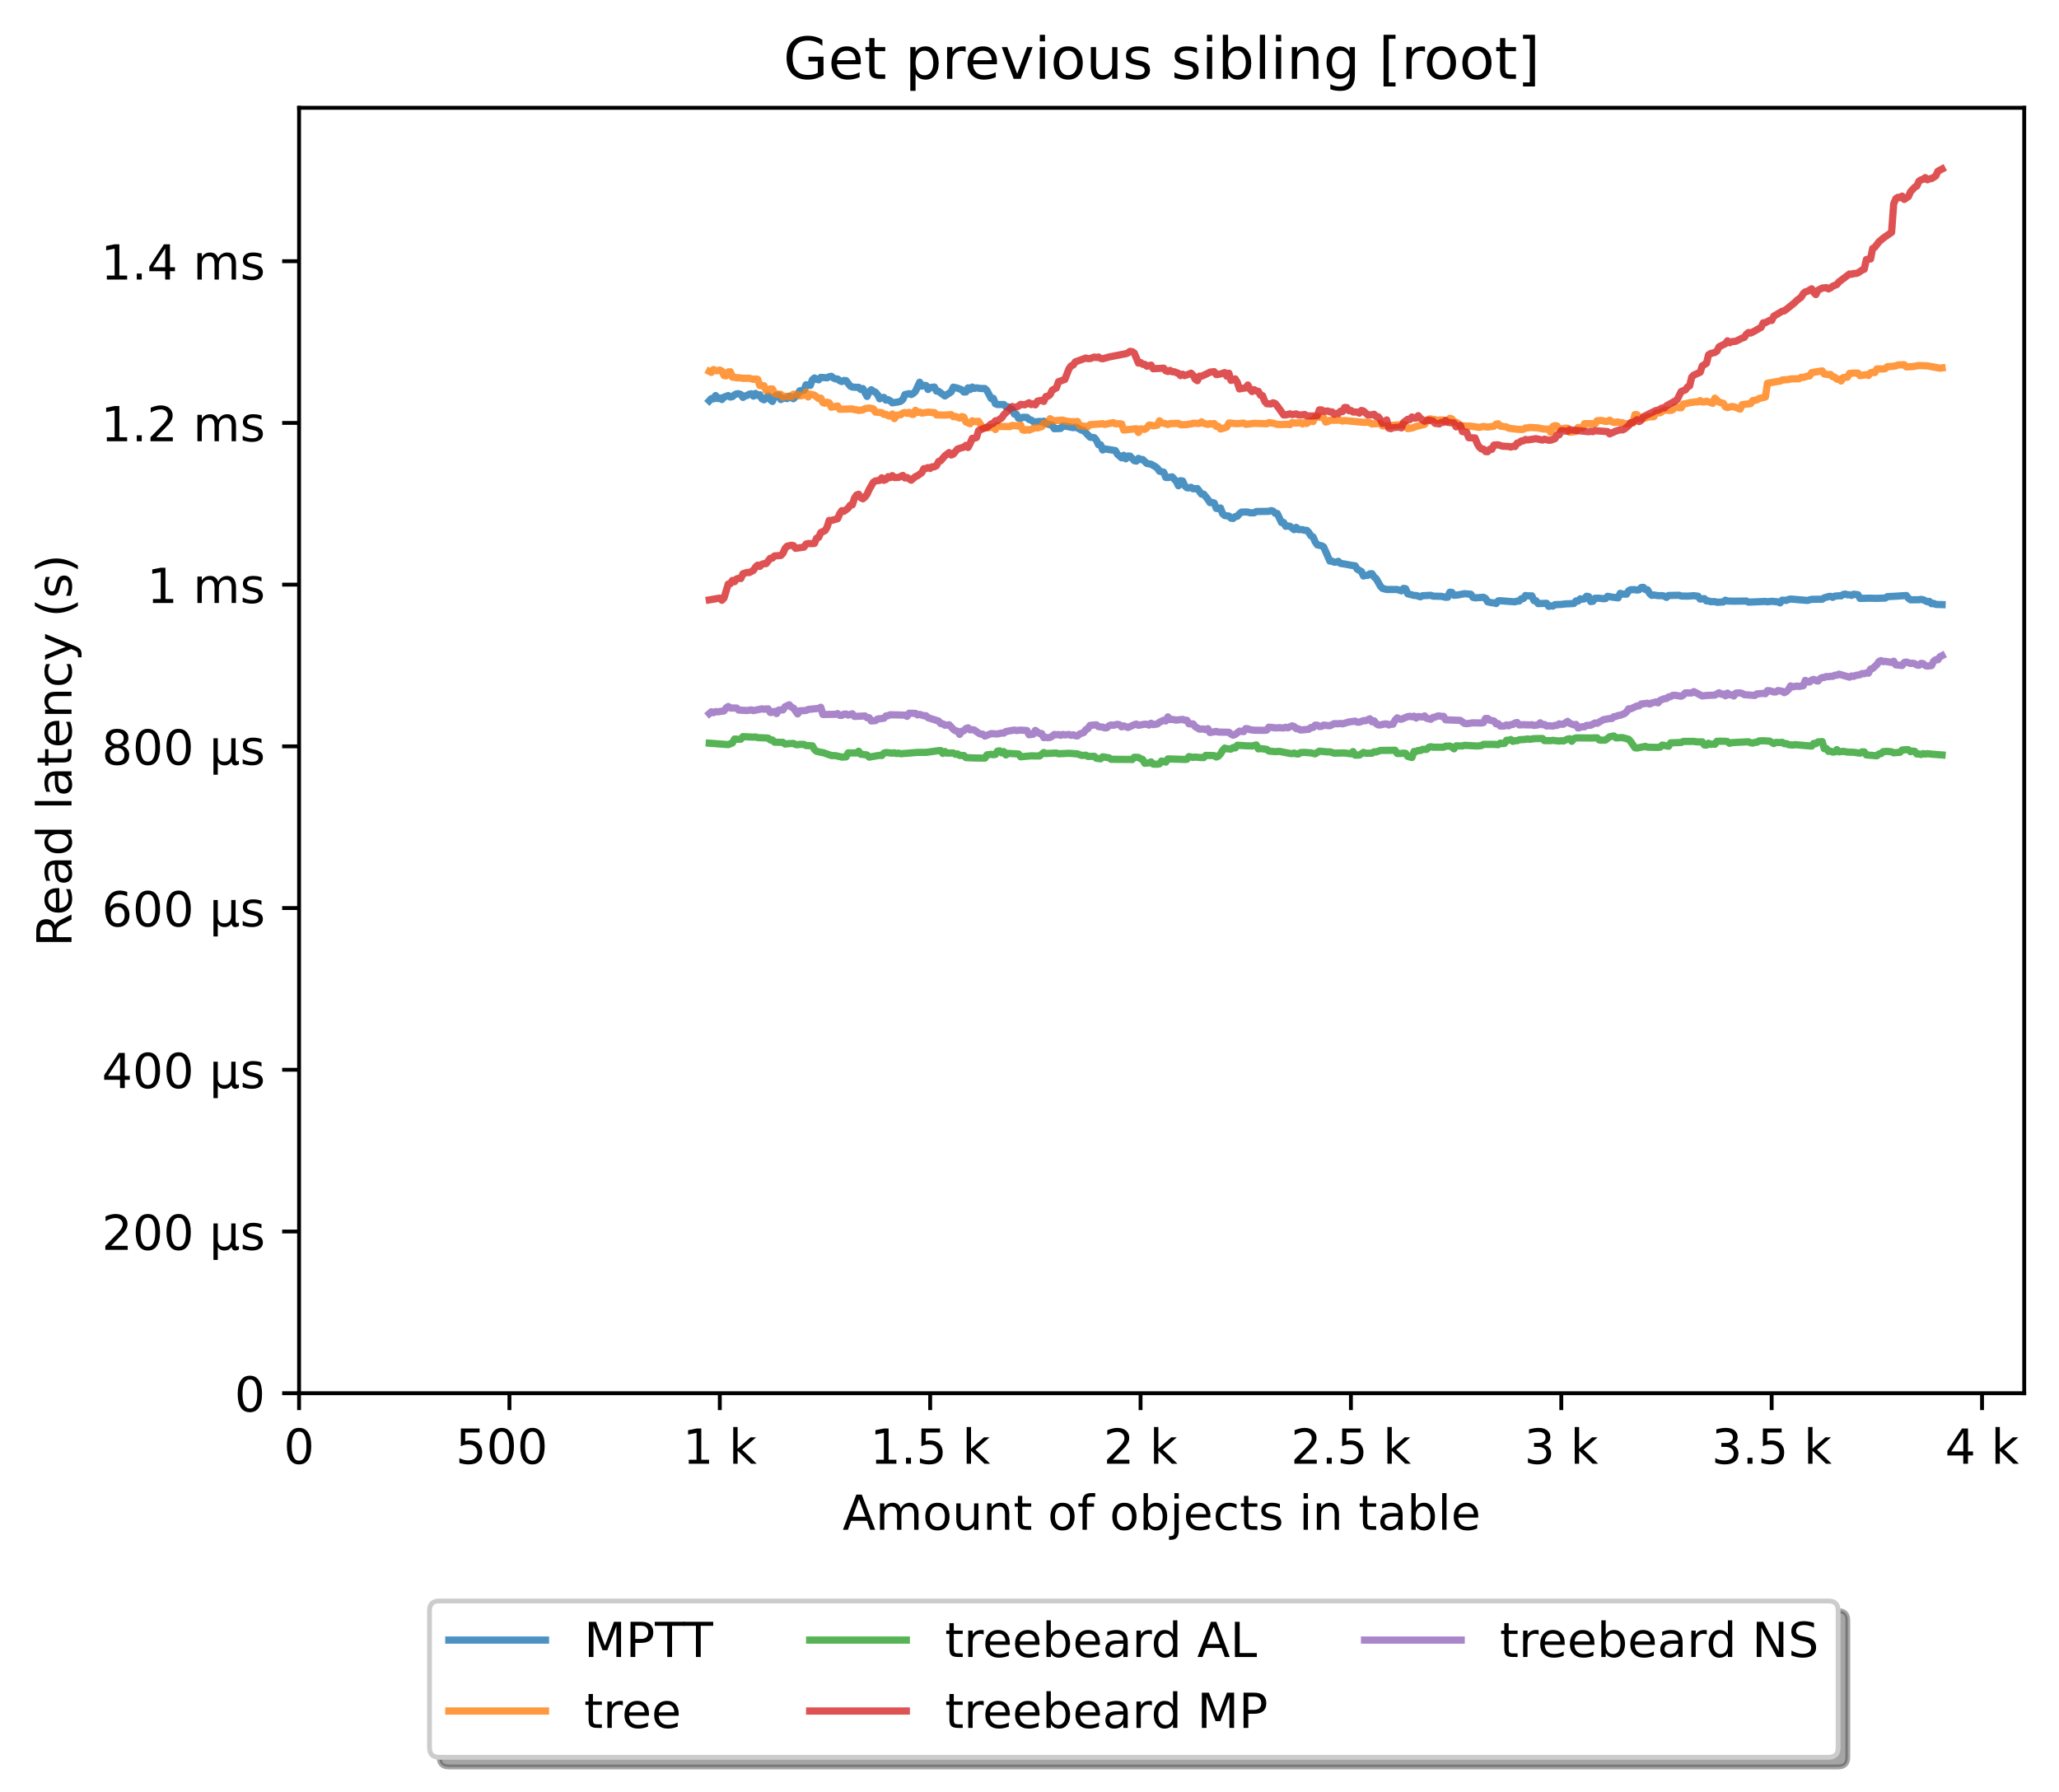 <?xml version="1.0" encoding="utf-8" standalone="no"?>
<!DOCTYPE svg PUBLIC "-//W3C//DTD SVG 1.1//EN"
  "http://www.w3.org/Graphics/SVG/1.1/DTD/svg11.dtd">
<!-- Created with matplotlib (https://matplotlib.org/) -->
<svg height="371.002pt" version="1.1" viewBox="0 0 426.229 371.002" width="426.229pt" xmlns="http://www.w3.org/2000/svg" xmlns:xlink="http://www.w3.org/1999/xlink">
 <defs>
  <style type="text/css">*{stroke-linecap:butt;stroke-linejoin:round;}</style>
 </defs>
 <g id="figure_1">
  <g id="patch_1">
   <path d="M 0 371.002 
L 426.229 371.002 
L 426.229 0 
L 0 0 
z
" style="fill:#ffffff;"/>
  </g>
  <g id="axes_1">
   <g id="patch_2">
    <path d="M 61.909 288.43 
L 419.029 288.43 
L 419.029 22.318 
L 61.909 22.318 
z
" style="fill:#ffffff;"/>
   </g>
   <g id="matplotlib.axis_1">
    <g id="xtick_1">
     <g id="line2d_1">
      <defs>
       <path d="M 0 0 
L 0 3.5 
" id="m7bb3b960b9" style="stroke:#000000;stroke-width:0.8;"/>
      </defs>
      <g>
       <use style="stroke:#000000;stroke-width:0.8;" x="61.909" xlink:href="#m7bb3b960b9" y="288.43"/>
      </g>
     </g>
     <g id="text_1">
      <!-- 0 -->
      <g transform="translate(58.728 303.029)scale(0.1 -0.1)">
       <defs>
        <path d="M 31.781 66.406 
Q 24.172 66.406 20.328 58.906 
Q 16.5 51.422 16.5 36.375 
Q 16.5 21.391 20.328 13.891 
Q 24.172 6.391 31.781 6.391 
Q 39.453 6.391 43.281 13.891 
Q 47.125 21.391 47.125 36.375 
Q 47.125 51.422 43.281 58.906 
Q 39.453 66.406 31.781 66.406 
z
M 31.781 74.219 
Q 44.047 74.219 50.516 64.516 
Q 56.984 54.828 56.984 36.375 
Q 56.984 17.969 50.516 8.266 
Q 44.047 -1.422 31.781 -1.422 
Q 19.531 -1.422 13.062 8.266 
Q 6.594 17.969 6.594 36.375 
Q 6.594 54.828 13.062 64.516 
Q 19.531 74.219 31.781 74.219 
z
" id="DejaVuSans-48"/>
       </defs>
       <use xlink:href="#DejaVuSans-48"/>
      </g>
     </g>
    </g>
    <g id="xtick_2">
     <g id="line2d_2">
      <g>
       <use style="stroke:#000000;stroke-width:0.8;" x="105.458" xlink:href="#m7bb3b960b9" y="288.43"/>
      </g>
     </g>
     <g id="text_2">
      <!-- 500  -->
      <g transform="translate(94.325 303.029)scale(0.1 -0.1)">
       <defs>
        <path d="M 10.797 72.906 
L 49.516 72.906 
L 49.516 64.594 
L 19.828 64.594 
L 19.828 46.734 
Q 21.969 47.469 24.109 47.828 
Q 26.266 48.188 28.422 48.188 
Q 40.625 48.188 47.75 41.5 
Q 54.891 34.812 54.891 23.391 
Q 54.891 11.625 47.562 5.094 
Q 40.234 -1.422 26.906 -1.422 
Q 22.312 -1.422 17.547 -0.641 
Q 12.797 0.141 7.719 1.703 
L 7.719 11.625 
Q 12.109 9.234 16.797 8.062 
Q 21.484 6.891 26.703 6.891 
Q 35.156 6.891 40.078 11.328 
Q 45.016 15.766 45.016 23.391 
Q 45.016 31 40.078 35.438 
Q 35.156 39.891 26.703 39.891 
Q 22.75 39.891 18.812 39.016 
Q 14.891 38.141 10.797 36.281 
z
" id="DejaVuSans-53"/>
        <path id="DejaVuSans-32"/>
       </defs>
       <use xlink:href="#DejaVuSans-53"/>
       <use x="63.623" xlink:href="#DejaVuSans-48"/>
       <use x="127.246" xlink:href="#DejaVuSans-48"/>
       <use x="190.869" xlink:href="#DejaVuSans-32"/>
      </g>
     </g>
    </g>
    <g id="xtick_3">
     <g id="line2d_3">
      <g>
       <use style="stroke:#000000;stroke-width:0.8;" x="149.007" xlink:href="#m7bb3b960b9" y="288.43"/>
      </g>
     </g>
     <g id="text_3">
      <!-- 1 k -->
      <g transform="translate(141.341 303.029)scale(0.1 -0.1)">
       <defs>
        <path d="M 12.406 8.297 
L 28.516 8.297 
L 28.516 63.922 
L 10.984 60.406 
L 10.984 69.391 
L 28.422 72.906 
L 38.281 72.906 
L 38.281 8.297 
L 54.391 8.297 
L 54.391 0 
L 12.406 0 
z
" id="DejaVuSans-49"/>
        <path d="M 9.078 75.984 
L 18.109 75.984 
L 18.109 31.109 
L 44.922 54.688 
L 56.391 54.688 
L 27.391 29.109 
L 57.625 0 
L 45.906 0 
L 18.109 26.703 
L 18.109 0 
L 9.078 0 
z
" id="DejaVuSans-107"/>
       </defs>
       <use xlink:href="#DejaVuSans-49"/>
       <use x="63.623" xlink:href="#DejaVuSans-32"/>
       <use x="95.41" xlink:href="#DejaVuSans-107"/>
      </g>
     </g>
    </g>
    <g id="xtick_4">
     <g id="line2d_4">
      <g>
       <use style="stroke:#000000;stroke-width:0.8;" x="192.555" xlink:href="#m7bb3b960b9" y="288.43"/>
      </g>
     </g>
     <g id="text_4">
      <!-- 1.5 k -->
      <g transform="translate(180.119 303.029)scale(0.1 -0.1)">
       <defs>
        <path d="M 10.688 12.406 
L 21 12.406 
L 21 0 
L 10.688 0 
z
" id="DejaVuSans-46"/>
       </defs>
       <use xlink:href="#DejaVuSans-49"/>
       <use x="63.623" xlink:href="#DejaVuSans-46"/>
       <use x="95.41" xlink:href="#DejaVuSans-53"/>
       <use x="159.033" xlink:href="#DejaVuSans-32"/>
       <use x="190.82" xlink:href="#DejaVuSans-107"/>
      </g>
     </g>
    </g>
    <g id="xtick_5">
     <g id="line2d_5">
      <g>
       <use style="stroke:#000000;stroke-width:0.8;" x="236.104" xlink:href="#m7bb3b960b9" y="288.43"/>
      </g>
     </g>
     <g id="text_5">
      <!-- 2 k -->
      <g transform="translate(228.438 303.029)scale(0.1 -0.1)">
       <defs>
        <path d="M 19.188 8.297 
L 53.609 8.297 
L 53.609 0 
L 7.328 0 
L 7.328 8.297 
Q 12.938 14.109 22.625 23.891 
Q 32.328 33.688 34.812 36.531 
Q 39.547 41.844 41.422 45.531 
Q 43.312 49.219 43.312 52.781 
Q 43.312 58.594 39.234 62.25 
Q 35.156 65.922 28.609 65.922 
Q 23.969 65.922 18.812 64.312 
Q 13.672 62.703 7.812 59.422 
L 7.812 69.391 
Q 13.766 71.781 18.938 73 
Q 24.125 74.219 28.422 74.219 
Q 39.75 74.219 46.484 68.547 
Q 53.219 62.891 53.219 53.422 
Q 53.219 48.922 51.531 44.891 
Q 49.859 40.875 45.406 35.406 
Q 44.188 33.984 37.641 27.219 
Q 31.109 20.453 19.188 8.297 
z
" id="DejaVuSans-50"/>
       </defs>
       <use xlink:href="#DejaVuSans-50"/>
       <use x="63.623" xlink:href="#DejaVuSans-32"/>
       <use x="95.41" xlink:href="#DejaVuSans-107"/>
      </g>
     </g>
    </g>
    <g id="xtick_6">
     <g id="line2d_6">
      <g>
       <use style="stroke:#000000;stroke-width:0.8;" x="279.652" xlink:href="#m7bb3b960b9" y="288.43"/>
      </g>
     </g>
     <g id="text_6">
      <!-- 2.5 k -->
      <g transform="translate(267.216 303.029)scale(0.1 -0.1)">
       <use xlink:href="#DejaVuSans-50"/>
       <use x="63.623" xlink:href="#DejaVuSans-46"/>
       <use x="95.41" xlink:href="#DejaVuSans-53"/>
       <use x="159.033" xlink:href="#DejaVuSans-32"/>
       <use x="190.82" xlink:href="#DejaVuSans-107"/>
      </g>
     </g>
    </g>
    <g id="xtick_7">
     <g id="line2d_7">
      <g>
       <use style="stroke:#000000;stroke-width:0.8;" x="323.201" xlink:href="#m7bb3b960b9" y="288.43"/>
      </g>
     </g>
     <g id="text_7">
      <!-- 3 k -->
      <g transform="translate(315.535 303.029)scale(0.1 -0.1)">
       <defs>
        <path d="M 40.578 39.312 
Q 47.656 37.797 51.625 33 
Q 55.609 28.219 55.609 21.188 
Q 55.609 10.406 48.188 4.484 
Q 40.766 -1.422 27.094 -1.422 
Q 22.516 -1.422 17.656 -0.516 
Q 12.797 0.391 7.625 2.203 
L 7.625 11.719 
Q 11.719 9.328 16.594 8.109 
Q 21.484 6.891 26.812 6.891 
Q 36.078 6.891 40.938 10.547 
Q 45.797 14.203 45.797 21.188 
Q 45.797 27.641 41.281 31.266 
Q 36.766 34.906 28.719 34.906 
L 20.219 34.906 
L 20.219 43.016 
L 29.109 43.016 
Q 36.375 43.016 40.234 45.922 
Q 44.094 48.828 44.094 54.297 
Q 44.094 59.906 40.109 62.906 
Q 36.141 65.922 28.719 65.922 
Q 24.656 65.922 20.016 65.031 
Q 15.375 64.156 9.812 62.312 
L 9.812 71.094 
Q 15.438 72.656 20.344 73.438 
Q 25.25 74.219 29.594 74.219 
Q 40.828 74.219 47.359 69.109 
Q 53.906 64.016 53.906 55.328 
Q 53.906 49.266 50.438 45.094 
Q 46.969 40.922 40.578 39.312 
z
" id="DejaVuSans-51"/>
       </defs>
       <use xlink:href="#DejaVuSans-51"/>
       <use x="63.623" xlink:href="#DejaVuSans-32"/>
       <use x="95.41" xlink:href="#DejaVuSans-107"/>
      </g>
     </g>
    </g>
    <g id="xtick_8">
     <g id="line2d_8">
      <g>
       <use style="stroke:#000000;stroke-width:0.8;" x="366.749" xlink:href="#m7bb3b960b9" y="288.43"/>
      </g>
     </g>
     <g id="text_8">
      <!-- 3.5 k -->
      <g transform="translate(354.313 303.029)scale(0.1 -0.1)">
       <use xlink:href="#DejaVuSans-51"/>
       <use x="63.623" xlink:href="#DejaVuSans-46"/>
       <use x="95.41" xlink:href="#DejaVuSans-53"/>
       <use x="159.033" xlink:href="#DejaVuSans-32"/>
       <use x="190.82" xlink:href="#DejaVuSans-107"/>
      </g>
     </g>
    </g>
    <g id="xtick_9">
     <g id="line2d_9">
      <g>
       <use style="stroke:#000000;stroke-width:0.8;" x="410.298" xlink:href="#m7bb3b960b9" y="288.43"/>
      </g>
     </g>
     <g id="text_9">
      <!-- 4 k -->
      <g transform="translate(402.632 303.029)scale(0.1 -0.1)">
       <defs>
        <path d="M 37.797 64.312 
L 12.891 25.391 
L 37.797 25.391 
z
M 35.203 72.906 
L 47.609 72.906 
L 47.609 25.391 
L 58.016 25.391 
L 58.016 17.188 
L 47.609 17.188 
L 47.609 0 
L 37.797 0 
L 37.797 17.188 
L 4.891 17.188 
L 4.891 26.703 
z
" id="DejaVuSans-52"/>
       </defs>
       <use xlink:href="#DejaVuSans-52"/>
       <use x="63.623" xlink:href="#DejaVuSans-32"/>
       <use x="95.41" xlink:href="#DejaVuSans-107"/>
      </g>
     </g>
    </g>
    <g id="text_10">
     <!-- Amount of objects in table -->
     <g transform="translate(174.411 316.707)scale(0.1 -0.1)">
      <defs>
       <path d="M 34.188 63.188 
L 20.797 26.906 
L 47.609 26.906 
z
M 28.609 72.906 
L 39.797 72.906 
L 67.578 0 
L 57.328 0 
L 50.688 18.703 
L 17.828 18.703 
L 11.188 0 
L 0.781 0 
z
" id="DejaVuSans-65"/>
       <path d="M 52 44.188 
Q 55.375 50.25 60.062 53.125 
Q 64.75 56 71.094 56 
Q 79.641 56 84.281 50.016 
Q 88.922 44.047 88.922 33.016 
L 88.922 0 
L 79.891 0 
L 79.891 32.719 
Q 79.891 40.578 77.094 44.375 
Q 74.312 48.188 68.609 48.188 
Q 61.625 48.188 57.562 43.547 
Q 53.516 38.922 53.516 30.906 
L 53.516 0 
L 44.484 0 
L 44.484 32.719 
Q 44.484 40.625 41.703 44.406 
Q 38.922 48.188 33.109 48.188 
Q 26.219 48.188 22.156 43.531 
Q 18.109 38.875 18.109 30.906 
L 18.109 0 
L 9.078 0 
L 9.078 54.688 
L 18.109 54.688 
L 18.109 46.188 
Q 21.188 51.219 25.484 53.609 
Q 29.781 56 35.688 56 
Q 41.656 56 45.828 52.969 
Q 50 49.953 52 44.188 
z
" id="DejaVuSans-109"/>
       <path d="M 30.609 48.391 
Q 23.391 48.391 19.188 42.75 
Q 14.984 37.109 14.984 27.297 
Q 14.984 17.484 19.156 11.844 
Q 23.344 6.203 30.609 6.203 
Q 37.797 6.203 41.984 11.859 
Q 46.188 17.531 46.188 27.297 
Q 46.188 37.016 41.984 42.703 
Q 37.797 48.391 30.609 48.391 
z
M 30.609 56 
Q 42.328 56 49.016 48.375 
Q 55.719 40.766 55.719 27.297 
Q 55.719 13.875 49.016 6.219 
Q 42.328 -1.422 30.609 -1.422 
Q 18.844 -1.422 12.172 6.219 
Q 5.516 13.875 5.516 27.297 
Q 5.516 40.766 12.172 48.375 
Q 18.844 56 30.609 56 
z
" id="DejaVuSans-111"/>
       <path d="M 8.5 21.578 
L 8.5 54.688 
L 17.484 54.688 
L 17.484 21.922 
Q 17.484 14.156 20.5 10.266 
Q 23.531 6.391 29.594 6.391 
Q 36.859 6.391 41.078 11.031 
Q 45.312 15.672 45.312 23.688 
L 45.312 54.688 
L 54.297 54.688 
L 54.297 0 
L 45.312 0 
L 45.312 8.406 
Q 42.047 3.422 37.719 1 
Q 33.406 -1.422 27.688 -1.422 
Q 18.266 -1.422 13.375 4.438 
Q 8.5 10.297 8.5 21.578 
z
M 31.109 56 
z
" id="DejaVuSans-117"/>
       <path d="M 54.891 33.016 
L 54.891 0 
L 45.906 0 
L 45.906 32.719 
Q 45.906 40.484 42.875 44.328 
Q 39.844 48.188 33.797 48.188 
Q 26.516 48.188 22.312 43.547 
Q 18.109 38.922 18.109 30.906 
L 18.109 0 
L 9.078 0 
L 9.078 54.688 
L 18.109 54.688 
L 18.109 46.188 
Q 21.344 51.125 25.703 53.562 
Q 30.078 56 35.797 56 
Q 45.219 56 50.047 50.172 
Q 54.891 44.344 54.891 33.016 
z
" id="DejaVuSans-110"/>
       <path d="M 18.312 70.219 
L 18.312 54.688 
L 36.812 54.688 
L 36.812 47.703 
L 18.312 47.703 
L 18.312 18.016 
Q 18.312 11.328 20.141 9.422 
Q 21.969 7.516 27.594 7.516 
L 36.812 7.516 
L 36.812 0 
L 27.594 0 
Q 17.188 0 13.234 3.875 
Q 9.281 7.766 9.281 18.016 
L 9.281 47.703 
L 2.688 47.703 
L 2.688 54.688 
L 9.281 54.688 
L 9.281 70.219 
z
" id="DejaVuSans-116"/>
       <path d="M 37.109 75.984 
L 37.109 68.5 
L 28.516 68.5 
Q 23.688 68.5 21.797 66.547 
Q 19.922 64.594 19.922 59.516 
L 19.922 54.688 
L 34.719 54.688 
L 34.719 47.703 
L 19.922 47.703 
L 19.922 0 
L 10.891 0 
L 10.891 47.703 
L 2.297 47.703 
L 2.297 54.688 
L 10.891 54.688 
L 10.891 58.5 
Q 10.891 67.625 15.141 71.797 
Q 19.391 75.984 28.609 75.984 
z
" id="DejaVuSans-102"/>
       <path d="M 48.688 27.297 
Q 48.688 37.203 44.609 42.844 
Q 40.531 48.484 33.406 48.484 
Q 26.266 48.484 22.188 42.844 
Q 18.109 37.203 18.109 27.297 
Q 18.109 17.391 22.188 11.75 
Q 26.266 6.109 33.406 6.109 
Q 40.531 6.109 44.609 11.75 
Q 48.688 17.391 48.688 27.297 
z
M 18.109 46.391 
Q 20.953 51.266 25.266 53.625 
Q 29.594 56 35.594 56 
Q 45.562 56 51.781 48.094 
Q 58.016 40.188 58.016 27.297 
Q 58.016 14.406 51.781 6.484 
Q 45.562 -1.422 35.594 -1.422 
Q 29.594 -1.422 25.266 0.953 
Q 20.953 3.328 18.109 8.203 
L 18.109 0 
L 9.078 0 
L 9.078 75.984 
L 18.109 75.984 
z
" id="DejaVuSans-98"/>
       <path d="M 9.422 54.688 
L 18.406 54.688 
L 18.406 -0.984 
Q 18.406 -11.422 14.422 -16.109 
Q 10.453 -20.797 1.609 -20.797 
L -1.812 -20.797 
L -1.812 -13.188 
L 0.594 -13.188 
Q 5.719 -13.188 7.562 -10.812 
Q 9.422 -8.453 9.422 -0.984 
z
M 9.422 75.984 
L 18.406 75.984 
L 18.406 64.594 
L 9.422 64.594 
z
" id="DejaVuSans-106"/>
       <path d="M 56.203 29.594 
L 56.203 25.203 
L 14.891 25.203 
Q 15.484 15.922 20.484 11.062 
Q 25.484 6.203 34.422 6.203 
Q 39.594 6.203 44.453 7.469 
Q 49.312 8.734 54.109 11.281 
L 54.109 2.781 
Q 49.266 0.734 44.188 -0.344 
Q 39.109 -1.422 33.891 -1.422 
Q 20.797 -1.422 13.156 6.188 
Q 5.516 13.812 5.516 26.812 
Q 5.516 40.234 12.766 48.109 
Q 20.016 56 32.328 56 
Q 43.359 56 49.781 48.891 
Q 56.203 41.797 56.203 29.594 
z
M 47.219 32.234 
Q 47.125 39.594 43.094 43.984 
Q 39.062 48.391 32.422 48.391 
Q 24.906 48.391 20.391 44.141 
Q 15.875 39.891 15.188 32.172 
z
" id="DejaVuSans-101"/>
       <path d="M 48.781 52.594 
L 48.781 44.188 
Q 44.969 46.297 41.141 47.344 
Q 37.312 48.391 33.406 48.391 
Q 24.656 48.391 19.812 42.844 
Q 14.984 37.312 14.984 27.297 
Q 14.984 17.281 19.812 11.734 
Q 24.656 6.203 33.406 6.203 
Q 37.312 6.203 41.141 7.25 
Q 44.969 8.297 48.781 10.406 
L 48.781 2.094 
Q 45.016 0.344 40.984 -0.531 
Q 36.969 -1.422 32.422 -1.422 
Q 20.062 -1.422 12.781 6.344 
Q 5.516 14.109 5.516 27.297 
Q 5.516 40.672 12.859 48.328 
Q 20.219 56 33.016 56 
Q 37.156 56 41.109 55.141 
Q 45.062 54.297 48.781 52.594 
z
" id="DejaVuSans-99"/>
       <path d="M 44.281 53.078 
L 44.281 44.578 
Q 40.484 46.531 36.375 47.5 
Q 32.281 48.484 27.875 48.484 
Q 21.188 48.484 17.844 46.438 
Q 14.5 44.391 14.5 40.281 
Q 14.5 37.156 16.891 35.375 
Q 19.281 33.594 26.516 31.984 
L 29.594 31.297 
Q 39.156 29.25 43.188 25.516 
Q 47.219 21.781 47.219 15.094 
Q 47.219 7.469 41.188 3.016 
Q 35.156 -1.422 24.609 -1.422 
Q 20.219 -1.422 15.453 -0.562 
Q 10.688 0.297 5.422 2 
L 5.422 11.281 
Q 10.406 8.688 15.234 7.391 
Q 20.062 6.109 24.812 6.109 
Q 31.156 6.109 34.562 8.281 
Q 37.984 10.453 37.984 14.406 
Q 37.984 18.062 35.516 20.016 
Q 33.062 21.969 24.703 23.781 
L 21.578 24.516 
Q 13.234 26.266 9.516 29.906 
Q 5.812 33.547 5.812 39.891 
Q 5.812 47.609 11.281 51.797 
Q 16.75 56 26.812 56 
Q 31.781 56 36.172 55.266 
Q 40.578 54.547 44.281 53.078 
z
" id="DejaVuSans-115"/>
       <path d="M 9.422 54.688 
L 18.406 54.688 
L 18.406 0 
L 9.422 0 
z
M 9.422 75.984 
L 18.406 75.984 
L 18.406 64.594 
L 9.422 64.594 
z
" id="DejaVuSans-105"/>
       <path d="M 34.281 27.484 
Q 23.391 27.484 19.188 25 
Q 14.984 22.516 14.984 16.5 
Q 14.984 11.719 18.141 8.906 
Q 21.297 6.109 26.703 6.109 
Q 34.188 6.109 38.703 11.406 
Q 43.219 16.703 43.219 25.484 
L 43.219 27.484 
z
M 52.203 31.203 
L 52.203 0 
L 43.219 0 
L 43.219 8.297 
Q 40.141 3.328 35.547 0.953 
Q 30.953 -1.422 24.312 -1.422 
Q 15.922 -1.422 10.953 3.297 
Q 6 8.016 6 15.922 
Q 6 25.141 12.172 29.828 
Q 18.359 34.516 30.609 34.516 
L 43.219 34.516 
L 43.219 35.406 
Q 43.219 41.609 39.141 45 
Q 35.062 48.391 27.688 48.391 
Q 23 48.391 18.547 47.266 
Q 14.109 46.141 10.016 43.891 
L 10.016 52.203 
Q 14.938 54.109 19.578 55.047 
Q 24.219 56 28.609 56 
Q 40.484 56 46.344 49.844 
Q 52.203 43.703 52.203 31.203 
z
" id="DejaVuSans-97"/>
       <path d="M 9.422 75.984 
L 18.406 75.984 
L 18.406 0 
L 9.422 0 
z
" id="DejaVuSans-108"/>
      </defs>
      <use xlink:href="#DejaVuSans-65"/>
      <use x="68.408" xlink:href="#DejaVuSans-109"/>
      <use x="165.82" xlink:href="#DejaVuSans-111"/>
      <use x="227.002" xlink:href="#DejaVuSans-117"/>
      <use x="290.381" xlink:href="#DejaVuSans-110"/>
      <use x="353.76" xlink:href="#DejaVuSans-116"/>
      <use x="392.969" xlink:href="#DejaVuSans-32"/>
      <use x="424.756" xlink:href="#DejaVuSans-111"/>
      <use x="485.938" xlink:href="#DejaVuSans-102"/>
      <use x="521.143" xlink:href="#DejaVuSans-32"/>
      <use x="552.93" xlink:href="#DejaVuSans-111"/>
      <use x="614.111" xlink:href="#DejaVuSans-98"/>
      <use x="677.588" xlink:href="#DejaVuSans-106"/>
      <use x="705.371" xlink:href="#DejaVuSans-101"/>
      <use x="766.895" xlink:href="#DejaVuSans-99"/>
      <use x="821.875" xlink:href="#DejaVuSans-116"/>
      <use x="861.084" xlink:href="#DejaVuSans-115"/>
      <use x="913.184" xlink:href="#DejaVuSans-32"/>
      <use x="944.971" xlink:href="#DejaVuSans-105"/>
      <use x="972.754" xlink:href="#DejaVuSans-110"/>
      <use x="1036.133" xlink:href="#DejaVuSans-32"/>
      <use x="1067.92" xlink:href="#DejaVuSans-116"/>
      <use x="1107.129" xlink:href="#DejaVuSans-97"/>
      <use x="1168.408" xlink:href="#DejaVuSans-98"/>
      <use x="1231.885" xlink:href="#DejaVuSans-108"/>
      <use x="1259.668" xlink:href="#DejaVuSans-101"/>
     </g>
    </g>
   </g>
   <g id="matplotlib.axis_2">
    <g id="ytick_1">
     <g id="line2d_10">
      <defs>
       <path d="M 0 0 
L -3.5 0 
" id="m149796b2b8" style="stroke:#000000;stroke-width:0.8;"/>
      </defs>
      <g>
       <use style="stroke:#000000;stroke-width:0.8;" x="61.909" xlink:href="#m149796b2b8" y="288.43"/>
      </g>
     </g>
     <g id="text_11">
      <!-- 0 -->
      <g transform="translate(48.547 292.229)scale(0.1 -0.1)">
       <use xlink:href="#DejaVuSans-48"/>
      </g>
     </g>
    </g>
    <g id="ytick_2">
     <g id="line2d_11">
      <g>
       <use style="stroke:#000000;stroke-width:0.8;" x="61.909" xlink:href="#m149796b2b8" y="254.951"/>
      </g>
     </g>
     <g id="text_12">
      <!-- 200 µs -->
      <g transform="translate(21.072 258.75)scale(0.1 -0.1)">
       <defs>
        <path d="M 8.5 -20.797 
L 8.5 54.688 
L 17.484 54.688 
L 17.484 20.703 
Q 17.484 13.625 20.844 10 
Q 24.219 6.391 30.812 6.391 
Q 38.031 6.391 41.672 10.484 
Q 45.312 14.594 45.312 22.797 
L 45.312 54.688 
L 54.297 54.688 
L 54.297 12.594 
Q 54.297 9.672 55.141 8.281 
Q 56 6.891 57.812 6.891 
Q 58.25 6.891 59.031 7.156 
Q 59.812 7.422 61.188 8.016 
L 61.188 0.781 
Q 59.188 -0.344 57.391 -0.875 
Q 55.609 -1.422 53.906 -1.422 
Q 50.531 -1.422 48.531 0.484 
Q 46.531 2.391 45.797 6.297 
Q 43.359 2.438 39.812 0.5 
Q 36.281 -1.422 31.5 -1.422 
Q 26.516 -1.422 23.016 0.484 
Q 19.531 2.391 17.484 6.203 
L 17.484 -20.797 
z
" id="DejaVuSans-181"/>
       </defs>
       <use xlink:href="#DejaVuSans-50"/>
       <use x="63.623" xlink:href="#DejaVuSans-48"/>
       <use x="127.246" xlink:href="#DejaVuSans-48"/>
       <use x="190.869" xlink:href="#DejaVuSans-32"/>
       <use x="222.656" xlink:href="#DejaVuSans-181"/>
       <use x="286.279" xlink:href="#DejaVuSans-115"/>
      </g>
     </g>
    </g>
    <g id="ytick_3">
     <g id="line2d_12">
      <g>
       <use style="stroke:#000000;stroke-width:0.8;" x="61.909" xlink:href="#m149796b2b8" y="221.471"/>
      </g>
     </g>
     <g id="text_13">
      <!-- 400 µs -->
      <g transform="translate(21.072 225.27)scale(0.1 -0.1)">
       <use xlink:href="#DejaVuSans-52"/>
       <use x="63.623" xlink:href="#DejaVuSans-48"/>
       <use x="127.246" xlink:href="#DejaVuSans-48"/>
       <use x="190.869" xlink:href="#DejaVuSans-32"/>
       <use x="222.656" xlink:href="#DejaVuSans-181"/>
       <use x="286.279" xlink:href="#DejaVuSans-115"/>
      </g>
     </g>
    </g>
    <g id="ytick_4">
     <g id="line2d_13">
      <g>
       <use style="stroke:#000000;stroke-width:0.8;" x="61.909" xlink:href="#m149796b2b8" y="187.991"/>
      </g>
     </g>
     <g id="text_14">
      <!-- 600 µs -->
      <g transform="translate(21.072 191.79)scale(0.1 -0.1)">
       <defs>
        <path d="M 33.016 40.375 
Q 26.375 40.375 22.484 35.828 
Q 18.609 31.297 18.609 23.391 
Q 18.609 15.531 22.484 10.953 
Q 26.375 6.391 33.016 6.391 
Q 39.656 6.391 43.531 10.953 
Q 47.406 15.531 47.406 23.391 
Q 47.406 31.297 43.531 35.828 
Q 39.656 40.375 33.016 40.375 
z
M 52.594 71.297 
L 52.594 62.312 
Q 48.875 64.062 45.094 64.984 
Q 41.312 65.922 37.594 65.922 
Q 27.828 65.922 22.672 59.328 
Q 17.531 52.734 16.797 39.406 
Q 19.672 43.656 24.016 45.922 
Q 28.375 48.188 33.594 48.188 
Q 44.578 48.188 50.953 41.516 
Q 57.328 34.859 57.328 23.391 
Q 57.328 12.156 50.688 5.359 
Q 44.047 -1.422 33.016 -1.422 
Q 20.359 -1.422 13.672 8.266 
Q 6.984 17.969 6.984 36.375 
Q 6.984 53.656 15.188 63.938 
Q 23.391 74.219 37.203 74.219 
Q 40.922 74.219 44.703 73.484 
Q 48.484 72.75 52.594 71.297 
z
" id="DejaVuSans-54"/>
       </defs>
       <use xlink:href="#DejaVuSans-54"/>
       <use x="63.623" xlink:href="#DejaVuSans-48"/>
       <use x="127.246" xlink:href="#DejaVuSans-48"/>
       <use x="190.869" xlink:href="#DejaVuSans-32"/>
       <use x="222.656" xlink:href="#DejaVuSans-181"/>
       <use x="286.279" xlink:href="#DejaVuSans-115"/>
      </g>
     </g>
    </g>
    <g id="ytick_5">
     <g id="line2d_14">
      <g>
       <use style="stroke:#000000;stroke-width:0.8;" x="61.909" xlink:href="#m149796b2b8" y="154.512"/>
      </g>
     </g>
     <g id="text_15">
      <!-- 800 µs -->
      <g transform="translate(21.072 158.311)scale(0.1 -0.1)">
       <defs>
        <path d="M 31.781 34.625 
Q 24.75 34.625 20.719 30.859 
Q 16.703 27.094 16.703 20.516 
Q 16.703 13.922 20.719 10.156 
Q 24.75 6.391 31.781 6.391 
Q 38.812 6.391 42.859 10.172 
Q 46.922 13.969 46.922 20.516 
Q 46.922 27.094 42.891 30.859 
Q 38.875 34.625 31.781 34.625 
z
M 21.922 38.812 
Q 15.578 40.375 12.031 44.719 
Q 8.5 49.078 8.5 55.328 
Q 8.5 64.062 14.719 69.141 
Q 20.953 74.219 31.781 74.219 
Q 42.672 74.219 48.875 69.141 
Q 55.078 64.062 55.078 55.328 
Q 55.078 49.078 51.531 44.719 
Q 48 40.375 41.703 38.812 
Q 48.828 37.156 52.797 32.312 
Q 56.781 27.484 56.781 20.516 
Q 56.781 9.906 50.312 4.234 
Q 43.844 -1.422 31.781 -1.422 
Q 19.734 -1.422 13.25 4.234 
Q 6.781 9.906 6.781 20.516 
Q 6.781 27.484 10.781 32.312 
Q 14.797 37.156 21.922 38.812 
z
M 18.312 54.391 
Q 18.312 48.734 21.844 45.562 
Q 25.391 42.391 31.781 42.391 
Q 38.141 42.391 41.719 45.562 
Q 45.312 48.734 45.312 54.391 
Q 45.312 60.062 41.719 63.234 
Q 38.141 66.406 31.781 66.406 
Q 25.391 66.406 21.844 63.234 
Q 18.312 60.062 18.312 54.391 
z
" id="DejaVuSans-56"/>
       </defs>
       <use xlink:href="#DejaVuSans-56"/>
       <use x="63.623" xlink:href="#DejaVuSans-48"/>
       <use x="127.246" xlink:href="#DejaVuSans-48"/>
       <use x="190.869" xlink:href="#DejaVuSans-32"/>
       <use x="222.656" xlink:href="#DejaVuSans-181"/>
       <use x="286.279" xlink:href="#DejaVuSans-115"/>
      </g>
     </g>
    </g>
    <g id="ytick_6">
     <g id="line2d_15">
      <g>
       <use style="stroke:#000000;stroke-width:0.8;" x="61.909" xlink:href="#m149796b2b8" y="121.032"/>
      </g>
     </g>
     <g id="text_16">
      <!-- 1 ms -->
      <g transform="translate(30.419 124.831)scale(0.1 -0.1)">
       <use xlink:href="#DejaVuSans-49"/>
       <use x="63.623" xlink:href="#DejaVuSans-32"/>
       <use x="95.41" xlink:href="#DejaVuSans-109"/>
       <use x="192.822" xlink:href="#DejaVuSans-115"/>
      </g>
     </g>
    </g>
    <g id="ytick_7">
     <g id="line2d_16">
      <g>
       <use style="stroke:#000000;stroke-width:0.8;" x="61.909" xlink:href="#m149796b2b8" y="87.552"/>
      </g>
     </g>
     <g id="text_17">
      <!-- 1.2 ms -->
      <g transform="translate(20.878 91.352)scale(0.1 -0.1)">
       <use xlink:href="#DejaVuSans-49"/>
       <use x="63.623" xlink:href="#DejaVuSans-46"/>
       <use x="95.41" xlink:href="#DejaVuSans-50"/>
       <use x="159.033" xlink:href="#DejaVuSans-32"/>
       <use x="190.82" xlink:href="#DejaVuSans-109"/>
       <use x="288.232" xlink:href="#DejaVuSans-115"/>
      </g>
     </g>
    </g>
    <g id="ytick_8">
     <g id="line2d_17">
      <g>
       <use style="stroke:#000000;stroke-width:0.8;" x="61.909" xlink:href="#m149796b2b8" y="54.073"/>
      </g>
     </g>
     <g id="text_18">
      <!-- 1.4 ms -->
      <g transform="translate(20.878 57.872)scale(0.1 -0.1)">
       <use xlink:href="#DejaVuSans-49"/>
       <use x="63.623" xlink:href="#DejaVuSans-46"/>
       <use x="95.41" xlink:href="#DejaVuSans-52"/>
       <use x="159.033" xlink:href="#DejaVuSans-32"/>
       <use x="190.82" xlink:href="#DejaVuSans-109"/>
       <use x="288.232" xlink:href="#DejaVuSans-115"/>
      </g>
     </g>
    </g>
    <g id="text_19">
     <!-- Read latency (s) -->
     <g transform="translate(14.798 195.99)rotate(-90)scale(0.1 -0.1)">
      <defs>
       <path d="M 44.391 34.188 
Q 47.562 33.109 50.562 29.594 
Q 53.562 26.078 56.594 19.922 
L 66.609 0 
L 56 0 
L 46.688 18.703 
Q 43.062 26.031 39.672 28.422 
Q 36.281 30.812 30.422 30.812 
L 19.672 30.812 
L 19.672 0 
L 9.812 0 
L 9.812 72.906 
L 32.078 72.906 
Q 44.578 72.906 50.734 67.672 
Q 56.891 62.453 56.891 51.906 
Q 56.891 45.016 53.688 40.469 
Q 50.484 35.938 44.391 34.188 
z
M 19.672 64.797 
L 19.672 38.922 
L 32.078 38.922 
Q 39.203 38.922 42.844 42.219 
Q 46.484 45.516 46.484 51.906 
Q 46.484 58.297 42.844 61.547 
Q 39.203 64.797 32.078 64.797 
z
" id="DejaVuSans-82"/>
       <path d="M 45.406 46.391 
L 45.406 75.984 
L 54.391 75.984 
L 54.391 0 
L 45.406 0 
L 45.406 8.203 
Q 42.578 3.328 38.25 0.953 
Q 33.938 -1.422 27.875 -1.422 
Q 17.969 -1.422 11.734 6.484 
Q 5.516 14.406 5.516 27.297 
Q 5.516 40.188 11.734 48.094 
Q 17.969 56 27.875 56 
Q 33.938 56 38.25 53.625 
Q 42.578 51.266 45.406 46.391 
z
M 14.797 27.297 
Q 14.797 17.391 18.875 11.75 
Q 22.953 6.109 30.078 6.109 
Q 37.203 6.109 41.297 11.75 
Q 45.406 17.391 45.406 27.297 
Q 45.406 37.203 41.297 42.844 
Q 37.203 48.484 30.078 48.484 
Q 22.953 48.484 18.875 42.844 
Q 14.797 37.203 14.797 27.297 
z
" id="DejaVuSans-100"/>
       <path d="M 32.172 -5.078 
Q 28.375 -14.844 24.75 -17.812 
Q 21.141 -20.797 15.094 -20.797 
L 7.906 -20.797 
L 7.906 -13.281 
L 13.188 -13.281 
Q 16.891 -13.281 18.938 -11.516 
Q 21 -9.766 23.484 -3.219 
L 25.094 0.875 
L 2.984 54.688 
L 12.5 54.688 
L 29.594 11.922 
L 46.688 54.688 
L 56.203 54.688 
z
" id="DejaVuSans-121"/>
       <path d="M 31 75.875 
Q 24.469 64.656 21.281 53.656 
Q 18.109 42.672 18.109 31.391 
Q 18.109 20.125 21.312 9.062 
Q 24.516 -2 31 -13.188 
L 23.188 -13.188 
Q 15.875 -1.703 12.234 9.375 
Q 8.594 20.453 8.594 31.391 
Q 8.594 42.281 12.203 53.312 
Q 15.828 64.359 23.188 75.875 
z
" id="DejaVuSans-40"/>
       <path d="M 8.016 75.875 
L 15.828 75.875 
Q 23.141 64.359 26.781 53.312 
Q 30.422 42.281 30.422 31.391 
Q 30.422 20.453 26.781 9.375 
Q 23.141 -1.703 15.828 -13.188 
L 8.016 -13.188 
Q 14.5 -2 17.703 9.062 
Q 20.906 20.125 20.906 31.391 
Q 20.906 42.672 17.703 53.656 
Q 14.5 64.656 8.016 75.875 
z
" id="DejaVuSans-41"/>
      </defs>
      <use xlink:href="#DejaVuSans-82"/>
      <use x="64.982" xlink:href="#DejaVuSans-101"/>
      <use x="126.506" xlink:href="#DejaVuSans-97"/>
      <use x="187.785" xlink:href="#DejaVuSans-100"/>
      <use x="251.262" xlink:href="#DejaVuSans-32"/>
      <use x="283.049" xlink:href="#DejaVuSans-108"/>
      <use x="310.832" xlink:href="#DejaVuSans-97"/>
      <use x="372.111" xlink:href="#DejaVuSans-116"/>
      <use x="411.32" xlink:href="#DejaVuSans-101"/>
      <use x="472.844" xlink:href="#DejaVuSans-110"/>
      <use x="536.223" xlink:href="#DejaVuSans-99"/>
      <use x="591.203" xlink:href="#DejaVuSans-121"/>
      <use x="650.383" xlink:href="#DejaVuSans-32"/>
      <use x="682.17" xlink:href="#DejaVuSans-40"/>
      <use x="721.184" xlink:href="#DejaVuSans-115"/>
      <use x="773.283" xlink:href="#DejaVuSans-41"/>
     </g>
    </g>
   </g>
   <g id="line2d_18">
    <path clip-path="url(#pddcd9c1f80)" d="M 146.829 82.978 
L 147.265 82.511 
L 147.7 82.584 
L 148.136 81.892 
L 148.571 82.513 
L 149.007 82.381 
L 149.442 82.714 
L 149.877 82.205 
L 150.748 81.894 
L 151.184 82.203 
L 151.619 82.11 
L 152.055 81.737 
L 152.49 81.531 
L 152.926 81.518 
L 153.361 81.681 
L 153.797 82.271 
L 154.232 81.973 
L 154.668 81.862 
L 155.103 81.599 
L 155.539 81.521 
L 155.974 82.005 
L 156.41 81.449 
L 156.845 81.869 
L 157.281 81.724 
L 157.716 82.554 
L 158.152 82.772 
L 159.023 81.964 
L 159.458 82.74 
L 159.894 83.106 
L 160.329 82.133 
L 160.765 81.836 
L 161.2 81.769 
L 161.636 82.717 
L 162.071 82.417 
L 162.942 82.517 
L 163.378 82.002 
L 163.813 82.344 
L 164.249 82.543 
L 165.119 81.636 
L 165.555 80.904 
L 166.426 80.799 
L 166.861 79.659 
L 167.732 79.792 
L 168.168 78.624 
L 168.603 78.247 
L 169.039 78.518 
L 169.474 78.636 
L 169.91 78.128 
L 171.216 78.219 
L 171.652 77.989 
L 172.087 77.907 
L 172.523 78.259 
L 172.958 78.446 
L 173.394 78.465 
L 173.829 78.823 
L 174.265 78.993 
L 174.7 78.759 
L 175.136 78.8 
L 176.007 79.923 
L 176.442 80.13 
L 177.313 80.186 
L 177.749 80.181 
L 178.184 80.629 
L 178.62 80.441 
L 179.49 82.069 
L 179.926 81.097 
L 180.361 80.685 
L 180.797 81.018 
L 181.232 81.197 
L 181.668 81.702 
L 182.103 82.562 
L 182.539 82.314 
L 182.974 82.277 
L 183.41 82.836 
L 183.845 82.738 
L 184.281 82.98 
L 184.716 83.403 
L 186.023 83.197 
L 186.458 83.066 
L 186.894 82.694 
L 187.329 81.685 
L 188.2 81.5 
L 188.636 81.676 
L 189.071 81.435 
L 189.507 81.011 
L 190.378 79.137 
L 190.813 79.958 
L 191.249 79.785 
L 191.684 79.807 
L 192.12 80.637 
L 192.555 80.22 
L 193.426 80.129 
L 193.862 80.972 
L 194.297 81.012 
L 195.603 81.974 
L 196.91 81.117 
L 197.345 80.155 
L 198.216 80.358 
L 199.087 80.687 
L 199.523 81.158 
L 199.958 81.142 
L 200.394 80.299 
L 200.829 80.637 
L 201.265 80.133 
L 201.7 80.411 
L 202.136 80.299 
L 203.007 80.42 
L 203.878 80.433 
L 204.313 80.866 
L 205.184 82.517 
L 205.62 82.466 
L 206.055 83.591 
L 206.491 83.75 
L 207.797 83.742 
L 208.233 84.208 
L 208.668 84.221 
L 209.104 84.634 
L 209.539 84.745 
L 209.974 85.72 
L 210.41 85.768 
L 210.845 86.607 
L 211.281 86.599 
L 211.716 86.393 
L 212.587 86.404 
L 213.023 86.846 
L 213.458 86.96 
L 213.894 87.282 
L 214.329 87.336 
L 215.2 87.238 
L 215.636 87.327 
L 216.071 87.191 
L 216.507 87.728 
L 217.378 87.933 
L 217.813 88.04 
L 218.249 88.756 
L 219.12 88.721 
L 219.555 88.704 
L 219.991 88.188 
L 220.862 88.281 
L 221.733 88.458 
L 222.168 88.542 
L 222.604 88.438 
L 223.039 88.6 
L 223.91 89.07 
L 224.346 89.147 
L 225.652 90.513 
L 226.523 90.607 
L 226.958 91.119 
L 227.394 92.066 
L 227.829 92.073 
L 228.265 93.157 
L 228.7 92.925 
L 229.571 93.071 
L 230.878 93.279 
L 231.313 94.025 
L 232.184 94.791 
L 232.62 94.26 
L 233.055 94.99 
L 233.491 94.417 
L 233.926 94.426 
L 234.797 95.368 
L 235.233 95.462 
L 235.668 94.892 
L 236.104 95.13 
L 236.539 95.128 
L 237.41 95.949 
L 238.281 96.104 
L 239.152 96.598 
L 239.588 96.929 
L 240.023 97.55 
L 240.894 97.756 
L 241.329 98.843 
L 241.765 98.865 
L 242.636 98.72 
L 243.507 99.663 
L 243.942 100.56 
L 244.378 99.511 
L 244.813 99.581 
L 245.249 100.564 
L 245.684 100.97 
L 246.12 101.018 
L 246.555 100.881 
L 246.991 101.191 
L 247.862 101.14 
L 248.733 102.3 
L 249.168 102.301 
L 250.039 103.367 
L 250.475 104.053 
L 250.91 104.014 
L 251.346 104.135 
L 251.781 105.252 
L 252.217 105.317 
L 252.652 105.166 
L 253.088 106.347 
L 253.523 106.733 
L 254.394 106.834 
L 254.83 107.282 
L 255.265 107.329 
L 255.7 106.948 
L 256.136 106.878 
L 256.571 106.359 
L 257.007 106.018 
L 257.878 106.001 
L 258.313 106.011 
L 258.749 106.169 
L 259.62 106.158 
L 260.055 105.898 
L 262.668 105.86 
L 263.104 105.708 
L 263.539 105.82 
L 263.975 106.266 
L 264.41 106.314 
L 265.281 108.183 
L 265.717 108.161 
L 266.152 108.959 
L 266.588 108.889 
L 267.023 108.936 
L 267.894 109.652 
L 268.33 109.183 
L 268.765 109.632 
L 269.636 109.649 
L 270.072 109.797 
L 270.507 109.79 
L 270.942 110.237 
L 271.378 110.925 
L 271.813 111.167 
L 272.249 112.162 
L 272.684 112.797 
L 273.555 112.984 
L 273.991 113.208 
L 275.297 116.16 
L 275.733 116.174 
L 276.168 116.383 
L 276.604 116.372 
L 277.039 116.21 
L 277.475 116.637 
L 278.781 116.845 
L 279.652 117.019 
L 280.523 117.133 
L 280.959 117.835 
L 281.83 118.322 
L 282.265 119.255 
L 282.701 119.094 
L 283.136 119.124 
L 283.572 118.794 
L 284.007 118.773 
L 284.443 119.447 
L 284.878 119.798 
L 285.749 121.341 
L 286.184 121.812 
L 287.055 122.041 
L 289.233 122.04 
L 290.104 122.321 
L 290.539 121.813 
L 290.975 121.881 
L 291.41 122.927 
L 292.717 123.27 
L 293.152 123.275 
L 294.023 123.56 
L 294.459 123.331 
L 296.201 123.238 
L 296.636 123.42 
L 298.378 123.455 
L 299.249 123.65 
L 299.685 123.641 
L 300.12 122.608 
L 300.556 122.645 
L 300.991 123.242 
L 301.862 123.162 
L 303.168 122.903 
L 304.475 123.027 
L 304.91 123.669 
L 305.346 123.772 
L 307.088 123.654 
L 307.523 123.885 
L 307.959 124.593 
L 308.83 124.786 
L 309.265 124.796 
L 309.701 124.953 
L 310.136 124.403 
L 310.572 124.36 
L 311.443 124.438 
L 313.62 124.595 
L 314.056 124.435 
L 314.491 124.428 
L 314.927 123.947 
L 315.362 123.909 
L 315.798 123.282 
L 316.233 123.354 
L 317.104 123.353 
L 317.539 124.344 
L 317.975 124.373 
L 318.41 124.965 
L 320.152 124.896 
L 320.588 125.533 
L 321.023 125.426 
L 321.459 125.472 
L 321.894 125.173 
L 323.201 125.13 
L 324.072 125.02 
L 325.378 124.967 
L 325.814 124.931 
L 326.249 124.397 
L 326.685 124.443 
L 327.12 123.966 
L 327.556 124.047 
L 327.991 123.988 
L 328.427 123.437 
L 328.862 123.508 
L 329.298 124.54 
L 329.733 124.481 
L 330.169 123.854 
L 331.04 123.846 
L 331.91 123.949 
L 332.346 123.93 
L 332.781 123.453 
L 333.652 123.617 
L 334.959 123.774 
L 335.394 122.832 
L 335.83 122.984 
L 336.701 123.014 
L 337.136 122.318 
L 337.572 122.082 
L 338.443 122.074 
L 338.878 122.162 
L 339.314 122.094 
L 339.749 121.639 
L 340.185 121.599 
L 340.62 122.063 
L 341.056 122.106 
L 341.491 122.876 
L 341.927 123.26 
L 342.362 123.178 
L 343.233 123.311 
L 344.104 123.311 
L 344.54 123.42 
L 344.975 123.677 
L 345.411 123.282 
L 347.588 123.23 
L 348.023 123.392 
L 349.33 123.416 
L 350.636 123.324 
L 351.507 123.432 
L 351.943 124.028 
L 352.814 123.927 
L 353.249 124.41 
L 353.685 124.403 
L 354.12 124.568 
L 354.991 124.545 
L 355.427 124.69 
L 356.733 124.622 
L 357.169 124.26 
L 357.604 124.424 
L 358.911 124.461 
L 361.523 124.428 
L 361.959 124.662 
L 365.443 124.508 
L 365.878 124.586 
L 366.749 124.481 
L 368.056 124.601 
L 368.491 124.817 
L 368.927 124.251 
L 369.798 124.3 
L 370.233 124.095 
L 370.669 124.014 
L 374.153 124.308 
L 375.024 124.074 
L 377.201 124.056 
L 377.636 123.764 
L 378.507 123.511 
L 378.943 123.455 
L 379.378 123.674 
L 379.814 123.414 
L 380.685 123.342 
L 381.12 123.359 
L 381.556 123.07 
L 381.991 122.985 
L 382.427 123.151 
L 382.862 123.131 
L 383.298 123.264 
L 383.733 123.018 
L 384.604 123.121 
L 385.04 123.881 
L 385.911 123.866 
L 386.782 123.84 
L 388.524 123.869 
L 390.266 123.818 
L 390.701 123.52 
L 392.443 123.432 
L 394.62 123.284 
L 395.056 123.856 
L 395.491 124.172 
L 397.233 124.165 
L 397.669 124.076 
L 398.104 124.165 
L 398.975 124.581 
L 399.411 124.51 
L 399.846 124.987 
L 400.282 124.914 
L 400.717 125.128 
L 402.024 125.171 
L 402.024 125.171 
" style="fill:none;stroke:#1f77b4;stroke-linecap:square;stroke-opacity:0.8;stroke-width:1.5;"/>
   </g>
   <g id="line2d_19">
    <path clip-path="url(#pddcd9c1f80)" d="M 146.829 76.882 
L 147.265 77.096 
L 147.7 76.505 
L 148.136 76.73 
L 148.571 76.75 
L 149.007 76.616 
L 149.442 76.826 
L 149.877 77.728 
L 150.313 77.811 
L 150.748 76.994 
L 151.184 76.965 
L 151.619 78.087 
L 152.055 78.097 
L 152.49 78.235 
L 152.926 78.187 
L 153.797 78.323 
L 155.103 78.309 
L 155.974 78.533 
L 156.41 78.452 
L 156.845 78.531 
L 157.281 79.821 
L 158.152 79.86 
L 158.587 80.845 
L 159.023 80.949 
L 159.458 80.521 
L 159.894 80.527 
L 160.329 81.431 
L 160.765 81.589 
L 161.636 81.644 
L 162.071 82.216 
L 162.507 82.036 
L 163.813 82.133 
L 164.249 81.603 
L 165.119 81.744 
L 165.555 81.954 
L 166.426 81.821 
L 166.861 81.176 
L 167.297 82.176 
L 167.732 81.6 
L 168.603 81.814 
L 169.474 82.515 
L 169.91 82.418 
L 170.345 83.359 
L 170.781 83.474 
L 171.216 83.274 
L 171.652 83.396 
L 172.087 84.306 
L 173.394 84.056 
L 173.829 84.73 
L 176.442 84.653 
L 176.878 84.811 
L 177.313 84.835 
L 177.749 84.972 
L 178.62 84.857 
L 179.055 84.595 
L 179.926 84.464 
L 180.797 84.654 
L 181.232 85.313 
L 182.539 85.431 
L 182.974 85.776 
L 183.41 85.768 
L 183.845 86.065 
L 184.281 86.15 
L 184.716 85.71 
L 185.152 86.671 
L 185.587 85.979 
L 186.458 85.863 
L 186.894 85.515 
L 187.329 85.396 
L 187.765 85.578 
L 188.2 85.364 
L 188.636 85.744 
L 189.071 85.801 
L 189.507 84.946 
L 189.942 85.376 
L 190.378 85.315 
L 190.813 85.518 
L 192.12 85.316 
L 192.991 85.399 
L 193.426 85.413 
L 193.862 85.892 
L 195.603 85.941 
L 196.91 85.841 
L 197.345 86.27 
L 197.781 86.209 
L 198.652 86.566 
L 199.087 86.246 
L 199.523 86.358 
L 199.958 87.363 
L 200.829 87.721 
L 201.265 87.123 
L 201.7 87.278 
L 202.571 87.221 
L 203.442 88.577 
L 204.749 88.525 
L 205.62 88.457 
L 206.055 88.916 
L 206.491 88.103 
L 206.926 88.294 
L 209.104 88.315 
L 209.539 88.067 
L 210.845 88.207 
L 211.281 87.978 
L 211.716 89.011 
L 212.152 89.083 
L 212.587 88.928 
L 213.023 89.047 
L 214.329 88.514 
L 214.765 88.601 
L 215.636 88.345 
L 216.071 87.658 
L 216.507 87.708 
L 216.942 87.321 
L 217.378 86.683 
L 217.813 86.983 
L 218.249 87.103 
L 219.991 86.968 
L 220.426 87.132 
L 221.297 87.269 
L 222.604 87.322 
L 223.039 87.249 
L 223.475 88.116 
L 223.91 88.135 
L 224.346 88.277 
L 224.781 88.243 
L 225.216 88.323 
L 225.652 87.908 
L 227.394 87.802 
L 228.265 87.709 
L 228.7 87.867 
L 230.442 87.492 
L 230.878 87.725 
L 231.749 87.725 
L 232.184 87.773 
L 232.62 89.028 
L 235.233 88.757 
L 235.668 89.535 
L 236.104 88.788 
L 236.975 88.888 
L 237.41 88.59 
L 237.846 88.002 
L 238.281 88.015 
L 238.717 88.153 
L 239.588 88.021 
L 240.023 87.121 
L 240.458 87.542 
L 241.329 87.726 
L 241.765 87.882 
L 242.2 87.7 
L 243.942 87.649 
L 244.378 87.93 
L 245.684 87.915 
L 246.12 87.789 
L 246.555 87.783 
L 246.991 87.618 
L 248.297 87.672 
L 248.733 87.331 
L 249.168 87.643 
L 250.039 87.874 
L 250.475 87.693 
L 250.91 87.792 
L 251.346 87.684 
L 251.781 88.259 
L 252.217 88.271 
L 252.652 88.804 
L 253.523 88.567 
L 253.959 88.401 
L 254.394 87.569 
L 256.136 87.721 
L 257.442 87.589 
L 257.878 87.844 
L 258.749 87.748 
L 259.62 87.641 
L 262.233 87.726 
L 262.668 87.492 
L 263.539 87.609 
L 264.41 87.869 
L 265.281 87.889 
L 266.588 87.837 
L 267.023 87.909 
L 267.459 87.497 
L 268.33 87.591 
L 269.201 87.478 
L 269.636 87.768 
L 270.072 87.497 
L 270.507 87.671 
L 271.378 87.061 
L 271.813 87.27 
L 272.249 86.38 
L 272.684 86.209 
L 273.12 86.381 
L 273.991 86.446 
L 274.426 87.385 
L 274.862 87.278 
L 275.297 87.005 
L 277.475 86.986 
L 277.91 87.174 
L 278.346 87.063 
L 282.265 87.434 
L 283.136 87.403 
L 283.572 87.497 
L 284.007 87.77 
L 285.314 87.677 
L 285.749 87.591 
L 286.184 88.166 
L 287.491 88.146 
L 288.797 87.993 
L 290.539 87.912 
L 290.975 87.984 
L 291.41 88.732 
L 292.281 88.618 
L 293.152 88.285 
L 294.894 87.852 
L 295.765 86.743 
L 296.201 86.716 
L 296.636 86.869 
L 297.072 86.875 
L 297.507 87.036 
L 297.943 86.955 
L 298.814 86.956 
L 299.249 87.247 
L 299.685 87.126 
L 300.12 86.6 
L 300.556 86.735 
L 300.991 87.389 
L 301.426 87.413 
L 301.862 87.678 
L 302.297 88.234 
L 302.733 88.146 
L 303.604 88.221 
L 304.475 88.229 
L 306.217 88.477 
L 307.088 88.289 
L 307.959 88.418 
L 309.265 88.237 
L 309.701 87.818 
L 310.136 87.733 
L 310.572 88.211 
L 311.878 88.388 
L 312.314 88.648 
L 313.62 88.82 
L 314.927 88.926 
L 315.362 88.871 
L 315.798 88.591 
L 316.233 88.605 
L 316.668 88.482 
L 318.41 88.59 
L 319.281 88.777 
L 320.152 88.86 
L 320.588 88.819 
L 321.023 89.518 
L 321.459 88.278 
L 321.894 88.114 
L 322.33 88.196 
L 322.765 88.874 
L 324.072 88.638 
L 324.507 88.649 
L 324.943 89.476 
L 325.814 89.394 
L 326.249 89.311 
L 326.685 88.492 
L 327.12 88.672 
L 327.556 88.639 
L 327.991 87.714 
L 329.298 87.715 
L 330.169 87.759 
L 330.604 87.108 
L 331.475 87.035 
L 332.346 87.24 
L 332.781 87.227 
L 333.217 86.986 
L 333.652 87.296 
L 334.088 87.462 
L 334.959 87.367 
L 335.394 87.514 
L 335.83 87.498 
L 336.265 87.72 
L 337.136 87.732 
L 337.572 87.556 
L 338.007 87.579 
L 338.443 85.835 
L 338.878 85.855 
L 339.314 86.648 
L 340.62 86.557 
L 341.056 86.331 
L 342.362 86.26 
L 342.798 85.497 
L 343.669 85.457 
L 344.54 84.886 
L 345.846 84.979 
L 346.281 84.821 
L 346.717 84.278 
L 347.152 84.282 
L 347.588 84.422 
L 348.023 84.414 
L 348.459 83.636 
L 348.894 83.592 
L 349.765 83.362 
L 351.072 83.202 
L 351.507 83.201 
L 351.943 82.93 
L 352.378 83.211 
L 352.814 83.22 
L 353.249 83.057 
L 354.556 83.504 
L 354.991 82.43 
L 355.862 83.255 
L 356.733 83.49 
L 357.169 84.226 
L 357.604 84.385 
L 358.475 84.162 
L 358.911 84.192 
L 360.217 84.704 
L 360.653 83.767 
L 362.394 83.56 
L 362.83 82.936 
L 363.701 82.799 
L 364.136 82.501 
L 365.443 82.198 
L 365.878 79.343 
L 368.056 78.955 
L 368.491 78.908 
L 368.927 78.665 
L 370.233 78.584 
L 370.669 78.435 
L 372.411 78.419 
L 372.846 78.115 
L 373.282 78.143 
L 374.153 77.869 
L 374.588 77.827 
L 375.024 77.146 
L 377.201 76.779 
L 377.636 77.426 
L 378.507 77.564 
L 378.943 77.53 
L 379.378 77.993 
L 379.814 78.099 
L 380.249 78.494 
L 380.685 78.505 
L 381.12 78.878 
L 381.556 78.162 
L 382.427 78.078 
L 382.862 77.304 
L 383.733 77.236 
L 384.604 77.246 
L 385.04 77.773 
L 386.346 77.557 
L 386.782 77.743 
L 387.217 77.17 
L 387.653 77.061 
L 388.088 77.146 
L 388.524 76.386 
L 389.83 76.375 
L 390.266 76.322 
L 390.701 75.913 
L 391.572 75.861 
L 392.443 75.748 
L 392.878 75.552 
L 394.185 75.512 
L 394.62 75.956 
L 395.927 75.891 
L 397.233 75.668 
L 398.975 75.747 
L 401.588 76.224 
L 402.024 76.165 
L 402.024 76.165 
" style="fill:none;stroke:#ff7f0e;stroke-linecap:square;stroke-opacity:0.8;stroke-width:1.5;"/>
   </g>
   <g id="line2d_20">
    <path clip-path="url(#pddcd9c1f80)" d="M 146.829 153.857 
L 150.748 154.156 
L 151.619 153.803 
L 152.055 153.003 
L 152.926 153.057 
L 153.361 153.03 
L 153.797 152.5 
L 155.974 152.607 
L 156.41 152.566 
L 156.845 152.709 
L 158.587 152.774 
L 159.023 152.816 
L 159.458 153.187 
L 159.894 153.198 
L 160.329 153.651 
L 162.071 153.688 
L 162.507 154.031 
L 163.378 153.945 
L 164.249 153.905 
L 164.684 154.135 
L 165.119 154.184 
L 165.555 154.099 
L 166.426 154.114 
L 166.861 154.345 
L 168.168 154.403 
L 168.603 155.173 
L 169.039 155.54 
L 169.91 155.741 
L 170.345 155.797 
L 172.087 156.41 
L 172.958 156.44 
L 173.829 156.634 
L 174.265 156.739 
L 175.136 156.693 
L 175.571 155.868 
L 177.313 155.883 
L 177.749 155.524 
L 178.184 156.154 
L 179.055 156.235 
L 179.49 156.308 
L 179.926 156.744 
L 182.103 156.367 
L 182.539 156.413 
L 182.974 155.92 
L 183.41 155.783 
L 184.716 155.925 
L 185.152 155.845 
L 185.587 155.998 
L 186.023 155.918 
L 186.458 156.051 
L 189.942 155.763 
L 191.684 155.764 
L 194.297 155.406 
L 194.732 155.388 
L 195.168 155.972 
L 195.603 155.586 
L 196.039 155.912 
L 197.345 155.885 
L 197.781 156.158 
L 198.216 156.082 
L 198.652 156.397 
L 199.523 156.408 
L 199.958 156.842 
L 201.7 156.918 
L 203.878 156.953 
L 204.313 156.275 
L 205.184 156.161 
L 205.62 156.245 
L 206.055 156.188 
L 206.491 155.513 
L 206.926 155.442 
L 207.362 155.861 
L 207.797 155.599 
L 208.233 156.292 
L 208.668 155.966 
L 210.845 156.095 
L 211.281 156.679 
L 213.458 156.477 
L 214.329 156.502 
L 215.2 156.505 
L 216.071 155.79 
L 216.507 156.005 
L 218.684 155.894 
L 219.12 156.056 
L 221.297 155.947 
L 223.039 156.079 
L 223.91 156.397 
L 224.781 156.341 
L 225.216 156.6 
L 226.523 156.572 
L 226.958 156.978 
L 227.829 157.099 
L 228.265 156.68 
L 229.571 156.891 
L 230.007 157.192 
L 233.926 157.221 
L 234.362 157.252 
L 234.797 156.776 
L 235.668 156.802 
L 236.104 157.083 
L 236.539 157.228 
L 236.975 158.02 
L 237.846 157.934 
L 238.281 157.736 
L 238.717 158.187 
L 239.588 158.213 
L 240.023 158.126 
L 240.458 157.553 
L 241.329 157.777 
L 241.765 157.11 
L 245.249 157.224 
L 245.684 157.194 
L 246.12 156.638 
L 246.991 156.804 
L 247.426 156.728 
L 248.297 156.813 
L 249.168 156.84 
L 249.604 156.384 
L 251.346 156.432 
L 251.781 156.723 
L 252.217 156.553 
L 252.652 156.069 
L 253.088 155.356 
L 253.523 154.872 
L 253.959 155.005 
L 254.83 155.083 
L 255.265 154.764 
L 255.7 154.836 
L 256.136 154.287 
L 257.878 154.393 
L 259.184 154.44 
L 260.055 154.223 
L 260.491 155.036 
L 260.926 154.968 
L 262.233 155.136 
L 262.668 155.494 
L 263.975 155.605 
L 264.846 155.549 
L 267.023 155.982 
L 267.459 156.029 
L 267.894 155.898 
L 268.33 156.073 
L 268.765 156.099 
L 269.201 155.804 
L 270.072 155.769 
L 271.378 155.861 
L 272.249 156.062 
L 273.12 155.505 
L 274.862 155.674 
L 275.297 155.641 
L 276.168 155.921 
L 278.346 155.882 
L 279.652 156.057 
L 280.088 155.597 
L 280.523 156.339 
L 281.394 156.314 
L 282.265 155.764 
L 282.701 155.93 
L 284.007 155.932 
L 284.443 155.638 
L 284.878 155.681 
L 285.749 155.359 
L 286.62 155.351 
L 288.797 155.328 
L 289.233 155.983 
L 290.104 155.984 
L 290.539 155.911 
L 290.975 155.959 
L 291.41 156.594 
L 292.281 156.826 
L 292.717 155.571 
L 293.152 155.578 
L 293.588 155.365 
L 294.023 155.394 
L 294.459 155.136 
L 295.33 155.144 
L 295.765 154.711 
L 296.201 154.586 
L 296.636 154.689 
L 297.943 154.693 
L 298.814 154.698 
L 299.249 154.489 
L 300.12 154.451 
L 300.556 154.669 
L 300.991 155.028 
L 301.426 154.419 
L 302.733 154.433 
L 303.168 154.3 
L 305.781 154.442 
L 306.652 154.36 
L 307.088 154.104 
L 309.265 154.101 
L 310.136 154.17 
L 310.572 153.84 
L 311.007 153.957 
L 311.443 153.898 
L 311.878 153.245 
L 312.314 153.266 
L 312.749 153.095 
L 313.185 153.478 
L 313.62 153.336 
L 314.056 153.348 
L 314.491 153.151 
L 315.798 153.067 
L 316.233 152.975 
L 316.668 153.068 
L 317.539 152.919 
L 319.281 152.882 
L 319.717 153.334 
L 321.023 153.323 
L 321.459 153.268 
L 322.765 153.415 
L 323.201 153.339 
L 323.636 153.409 
L 324.507 153.009 
L 324.943 152.937 
L 325.378 153.464 
L 325.814 152.919 
L 326.249 152.756 
L 329.298 152.785 
L 330.604 152.744 
L 331.04 153.177 
L 331.475 153.238 
L 332.346 153.209 
L 333.217 152.528 
L 334.088 152.36 
L 334.523 152.761 
L 335.83 152.697 
L 336.701 152.931 
L 337.136 153.043 
L 337.572 153.533 
L 338.443 154.807 
L 338.878 154.861 
L 340.62 154.517 
L 341.056 154.691 
L 343.233 154.727 
L 343.669 154.683 
L 344.104 154.245 
L 345.411 154.498 
L 345.846 153.782 
L 348.023 153.712 
L 348.459 153.492 
L 350.636 153.481 
L 351.072 153.569 
L 351.943 153.594 
L 352.378 153.581 
L 352.814 154.222 
L 353.249 154.261 
L 353.685 153.864 
L 354.12 154.111 
L 354.556 154.038 
L 354.991 154.091 
L 355.427 153.46 
L 357.169 153.457 
L 357.604 153.534 
L 358.04 153.885 
L 358.475 153.742 
L 361.959 153.562 
L 362.394 153.776 
L 362.83 153.839 
L 363.265 153.675 
L 363.701 153.671 
L 364.136 153.389 
L 365.007 153.349 
L 365.878 153.411 
L 366.314 153.421 
L 367.185 153.933 
L 367.62 153.707 
L 368.491 153.724 
L 368.927 153.673 
L 369.362 153.97 
L 369.798 153.946 
L 370.233 154.161 
L 371.104 154.257 
L 371.54 154.155 
L 375.024 154.463 
L 375.459 153.903 
L 375.895 153.962 
L 376.33 153.602 
L 377.201 153.527 
L 377.636 155.005 
L 378.072 154.955 
L 378.507 155.553 
L 378.943 155.501 
L 379.378 155.7 
L 379.814 155.674 
L 380.249 155.186 
L 380.685 155.655 
L 381.556 155.549 
L 382.427 155.699 
L 383.733 155.743 
L 385.04 155.926 
L 385.475 155.643 
L 385.911 155.664 
L 386.346 156.283 
L 388.524 156.472 
L 388.959 156.085 
L 389.395 156.021 
L 389.83 155.604 
L 390.701 155.553 
L 391.572 155.64 
L 392.007 155.852 
L 393.314 155.738 
L 393.749 155.279 
L 394.62 155.194 
L 395.056 155.213 
L 395.491 155.619 
L 395.927 155.489 
L 396.362 155.545 
L 396.798 156.095 
L 397.233 156.087 
L 397.669 156.211 
L 398.104 156.014 
L 398.54 156.117 
L 398.975 156.022 
L 399.846 156.124 
L 402.024 156.297 
L 402.024 156.297 
" style="fill:none;stroke:#2ca02c;stroke-linecap:square;stroke-opacity:0.8;stroke-width:1.5;"/>
   </g>
   <g id="line2d_21">
    <path clip-path="url(#pddcd9c1f80)" d="M 146.829 124.19 
L 149.007 123.819 
L 149.442 124.269 
L 149.877 123.812 
L 150.748 120.914 
L 151.184 120.838 
L 151.619 120.163 
L 152.055 120.431 
L 152.49 119.842 
L 152.926 119.733 
L 153.361 119.774 
L 153.797 118.786 
L 154.668 118.5 
L 155.103 118.537 
L 155.974 118.071 
L 156.41 117.392 
L 156.845 116.996 
L 157.281 117.262 
L 157.716 116.823 
L 158.152 116.688 
L 158.587 116.684 
L 159.458 115.572 
L 159.894 115.544 
L 160.329 115.091 
L 161.636 114.999 
L 162.071 114.55 
L 162.507 113.557 
L 162.942 113.079 
L 163.813 112.876 
L 164.249 112.959 
L 164.684 113.515 
L 166.426 113.27 
L 166.861 112.629 
L 167.297 112.526 
L 168.168 112.541 
L 168.603 112.489 
L 169.039 111.416 
L 169.474 111.251 
L 169.91 110.246 
L 170.781 109.858 
L 171.216 109.135 
L 171.652 107.742 
L 172.087 107.753 
L 173.394 107.387 
L 173.829 106.352 
L 174.265 105.718 
L 174.7 105.847 
L 175.571 105.211 
L 176.007 104.58 
L 176.442 104.505 
L 176.878 103.138 
L 177.313 102.491 
L 177.749 102.324 
L 178.184 103.027 
L 178.62 103.263 
L 179.055 102.903 
L 179.49 102.309 
L 179.926 101.342 
L 180.797 99.827 
L 181.232 99.563 
L 182.103 99.446 
L 182.539 98.92 
L 182.974 99.431 
L 183.41 99.255 
L 183.845 98.684 
L 184.281 98.876 
L 184.716 98.462 
L 185.152 98.863 
L 186.023 98.837 
L 186.894 98.423 
L 187.329 98.95 
L 187.765 98.852 
L 188.636 99.411 
L 189.507 98.67 
L 189.942 98.481 
L 190.813 97.857 
L 191.249 97.019 
L 191.684 97.002 
L 192.12 96.792 
L 192.555 96.976 
L 192.991 96.63 
L 193.426 96.642 
L 193.862 96.394 
L 194.297 95.546 
L 194.732 95.38 
L 195.603 94.365 
L 196.474 93.694 
L 196.91 94.196 
L 197.345 94.011 
L 198.216 92.963 
L 199.087 92.686 
L 199.523 92.575 
L 199.958 92.193 
L 200.394 92.638 
L 200.829 91.811 
L 201.265 90.743 
L 201.7 90.74 
L 202.136 90.575 
L 202.571 89.144 
L 203.878 88.599 
L 204.313 88.487 
L 205.184 87.753 
L 205.62 87.648 
L 206.055 87.117 
L 206.491 87.082 
L 207.362 86.516 
L 207.797 85.865 
L 209.539 84.161 
L 209.974 84.324 
L 210.41 84.269 
L 210.845 84.062 
L 211.281 83.716 
L 212.152 83.804 
L 213.023 83.383 
L 213.458 83.761 
L 213.894 83.6 
L 214.329 83.815 
L 214.765 83.04 
L 215.636 82.873 
L 216.071 83.102 
L 216.507 82.086 
L 216.942 82.03 
L 217.378 81.693 
L 217.813 80.788 
L 218.684 80.304 
L 219.12 79.019 
L 220.426 78.556 
L 221.297 76.332 
L 221.733 75.745 
L 222.168 75.563 
L 222.604 74.91 
L 223.475 74.595 
L 224.781 74.125 
L 225.216 74.246 
L 225.652 74.238 
L 226.523 73.922 
L 226.958 74.023 
L 227.394 73.904 
L 227.829 74.2 
L 228.265 74.276 
L 229.571 73.906 
L 233.055 73.226 
L 233.491 73.067 
L 233.926 72.741 
L 234.362 72.798 
L 234.797 73.081 
L 235.668 75.169 
L 236.104 75.048 
L 236.539 75.408 
L 236.975 75.429 
L 237.41 75.815 
L 238.281 75.589 
L 238.717 76.344 
L 240.894 76.222 
L 241.329 76.752 
L 241.765 76.908 
L 242.2 76.671 
L 242.636 76.953 
L 243.071 76.967 
L 243.942 77.3 
L 244.378 77.757 
L 244.813 77.466 
L 245.249 77.755 
L 246.12 77.453 
L 246.555 77.256 
L 246.991 77.696 
L 247.426 78.514 
L 247.862 78.811 
L 248.297 77.872 
L 248.733 77.883 
L 250.039 77.286 
L 250.475 77.044 
L 251.346 76.948 
L 251.781 77.548 
L 252.652 77.426 
L 253.523 77.137 
L 253.959 77.89 
L 254.394 77.264 
L 254.83 78.76 
L 255.7 78.443 
L 256.136 79.17 
L 256.571 80.516 
L 257.442 80.353 
L 257.878 80.315 
L 258.313 79.709 
L 258.749 80.548 
L 259.184 81.061 
L 259.62 80.67 
L 260.055 80.945 
L 260.491 81.016 
L 260.926 81.825 
L 261.362 81.914 
L 261.797 83.089 
L 262.233 83.579 
L 263.104 83.626 
L 263.539 83.384 
L 263.975 83.544 
L 264.41 84.052 
L 265.281 85.271 
L 265.717 85.905 
L 266.152 85.909 
L 267.023 85.678 
L 267.459 85.835 
L 268.33 85.687 
L 268.765 85.894 
L 269.636 85.89 
L 270.072 85.803 
L 270.507 86.101 
L 271.813 86.124 
L 272.684 86.064 
L 273.12 84.852 
L 273.555 84.857 
L 273.991 85.143 
L 274.862 85.09 
L 275.297 85.272 
L 275.733 85.268 
L 276.168 85.754 
L 276.604 85.59 
L 277.039 85.611 
L 277.475 85.14 
L 277.91 85.204 
L 278.346 84.36 
L 278.781 84.37 
L 279.217 85.024 
L 279.652 84.979 
L 280.088 85.294 
L 280.959 85.3 
L 281.394 85.531 
L 281.83 84.974 
L 282.265 85.102 
L 283.136 85.91 
L 284.007 85.872 
L 284.443 85.761 
L 284.878 86.238 
L 285.314 86.28 
L 285.749 86.871 
L 286.184 87.672 
L 286.62 87.542 
L 287.055 86.936 
L 287.491 88.624 
L 287.926 88.745 
L 288.362 88.533 
L 289.668 88.41 
L 290.104 88.585 
L 290.539 87.456 
L 291.41 86.805 
L 291.846 86.87 
L 292.281 86.329 
L 292.717 86.569 
L 293.152 86.558 
L 293.588 86.059 
L 294.023 86.589 
L 294.894 87.21 
L 295.33 87.025 
L 295.765 86.985 
L 296.636 87.179 
L 297.072 87.647 
L 297.943 87.758 
L 298.378 87.443 
L 298.814 87.434 
L 299.249 87.041 
L 299.685 87.442 
L 300.991 87.566 
L 301.426 88.372 
L 302.297 88.062 
L 302.733 89.352 
L 303.604 89.474 
L 304.039 90.622 
L 305.346 90.664 
L 305.781 91.806 
L 306.217 92.545 
L 306.652 92.939 
L 307.088 92.971 
L 307.523 93.49 
L 307.959 93.513 
L 308.394 92.996 
L 308.83 93.022 
L 309.265 92.14 
L 310.136 92.092 
L 311.007 92.369 
L 312.314 92.432 
L 312.749 92.557 
L 313.185 92.385 
L 313.62 92.446 
L 314.056 91.736 
L 314.491 91.628 
L 314.927 91.289 
L 315.362 91.262 
L 315.798 90.978 
L 316.233 91.082 
L 317.975 90.816 
L 319.281 91.107 
L 319.717 90.928 
L 320.588 91.133 
L 321.023 91.131 
L 321.894 90.809 
L 322.33 90.02 
L 322.765 90.022 
L 323.201 89.151 
L 324.072 89.25 
L 324.507 89.269 
L 324.943 88.967 
L 328.862 89.379 
L 329.298 89.275 
L 329.733 89.361 
L 330.169 89.167 
L 332.781 89.354 
L 333.217 89.822 
L 334.523 89.235 
L 335.394 88.958 
L 335.83 89.007 
L 336.265 88.831 
L 337.136 88.123 
L 337.572 87.526 
L 338.007 87.449 
L 338.878 86.892 
L 339.314 87.277 
L 339.749 86.996 
L 340.185 86.269 
L 342.798 84.987 
L 343.233 84.93 
L 344.104 84.451 
L 344.54 84.472 
L 344.975 84.021 
L 347.152 82.788 
L 348.023 81.054 
L 348.894 80.711 
L 349.33 80.104 
L 349.765 79.889 
L 350.201 78.088 
L 350.636 77.647 
L 351.943 77.076 
L 352.378 75.755 
L 353.249 75.216 
L 353.685 73.459 
L 354.12 73.185 
L 354.991 72.97 
L 355.427 72.671 
L 355.862 71.796 
L 357.169 71.146 
L 357.604 70.565 
L 358.04 70.968 
L 358.475 70.731 
L 359.346 70.645 
L 360.653 69.987 
L 361.088 69.843 
L 361.523 69.185 
L 361.959 68.837 
L 362.394 68.955 
L 363.265 68.51 
L 364.572 67.762 
L 365.007 66.83 
L 365.443 66.809 
L 366.314 66.331 
L 366.749 66.353 
L 367.185 65.464 
L 368.927 64.422 
L 369.362 64.361 
L 370.233 63.689 
L 371.54 62.629 
L 371.975 62.175 
L 372.846 61.54 
L 373.282 60.791 
L 373.717 60.418 
L 374.153 60.312 
L 375.024 59.794 
L 375.459 60.55 
L 375.895 60.985 
L 376.33 60.091 
L 377.201 59.642 
L 378.072 59.548 
L 378.507 59.811 
L 378.943 59.6 
L 379.378 59.261 
L 380.249 58.889 
L 380.685 58.355 
L 382.862 56.723 
L 383.298 56.79 
L 383.733 56.61 
L 384.169 56.628 
L 384.604 56.496 
L 385.475 55.906 
L 385.911 55.736 
L 386.346 53.738 
L 386.782 53.622 
L 387.217 53.621 
L 387.653 51.435 
L 388.088 51.198 
L 388.959 50.055 
L 389.83 49.312 
L 391.572 48.094 
L 392.007 42.196 
L 392.443 41.15 
L 392.878 40.845 
L 393.314 40.929 
L 393.749 40.604 
L 394.185 41.283 
L 395.056 40.694 
L 395.491 39.693 
L 396.362 38.758 
L 396.798 38.516 
L 397.233 37.523 
L 397.669 37.227 
L 398.104 37.124 
L 398.54 36.773 
L 398.975 37.219 
L 399.411 37.018 
L 399.846 36.97 
L 400.717 36.432 
L 401.153 35.456 
L 402.024 34.99 
L 402.024 34.99 
" style="fill:none;stroke:#d62728;stroke-linecap:square;stroke-opacity:0.8;stroke-width:1.5;"/>
   </g>
   <g id="line2d_22">
    <path clip-path="url(#pddcd9c1f80)" d="M 146.829 147.736 
L 147.265 147.352 
L 147.7 147.538 
L 148.136 147.317 
L 148.571 147.373 
L 149.877 147.174 
L 150.313 146.572 
L 150.748 146.266 
L 151.184 146.574 
L 152.49 146.587 
L 152.926 147.006 
L 154.668 147.093 
L 155.539 146.962 
L 155.974 147.115 
L 157.716 146.747 
L 158.152 146.819 
L 159.023 146.753 
L 159.458 147.503 
L 159.894 147.479 
L 160.329 147.264 
L 160.765 147.719 
L 161.2 146.994 
L 162.071 146.97 
L 162.507 146.314 
L 163.378 145.909 
L 163.813 146.397 
L 164.249 146.59 
L 165.119 147.799 
L 165.555 147.147 
L 166.426 147.118 
L 166.861 147.091 
L 167.297 146.874 
L 169.474 146.647 
L 169.91 146.422 
L 170.345 147.916 
L 172.958 147.881 
L 173.394 147.735 
L 173.829 148.095 
L 174.265 148.1 
L 174.7 147.844 
L 175.136 147.82 
L 175.571 148.043 
L 176.442 147.772 
L 176.878 148.318 
L 179.055 148.224 
L 179.49 148.599 
L 179.926 148.584 
L 180.361 149.257 
L 181.232 149.189 
L 181.668 148.853 
L 182.974 148.694 
L 183.41 148.213 
L 183.845 148.173 
L 184.281 147.973 
L 187.329 148.049 
L 187.765 148.301 
L 188.2 147.655 
L 189.507 147.687 
L 189.942 148.006 
L 190.378 147.896 
L 191.249 148.181 
L 191.684 148.177 
L 192.12 148.593 
L 194.297 149.276 
L 194.732 149.8 
L 195.168 149.841 
L 195.603 150.143 
L 196.474 150.052 
L 197.345 150.982 
L 197.781 151.287 
L 198.216 151.372 
L 198.652 152.039 
L 199.087 151.395 
L 199.523 151.288 
L 199.958 150.831 
L 200.394 150.676 
L 200.829 151.101 
L 201.265 151.059 
L 201.7 151.14 
L 202.571 151.77 
L 203.007 151.973 
L 203.442 151.988 
L 203.878 152.395 
L 205.184 151.871 
L 206.491 151.952 
L 207.362 151.751 
L 207.797 151.774 
L 208.233 151.439 
L 209.974 151.14 
L 210.41 151.241 
L 211.281 151.156 
L 212.587 151.238 
L 213.023 152.112 
L 213.894 151.996 
L 214.329 151.211 
L 215.2 151.866 
L 215.636 151.865 
L 216.071 152.706 
L 216.507 152.652 
L 216.942 152.727 
L 217.378 152.658 
L 217.813 152.42 
L 218.249 152.049 
L 218.684 152.121 
L 219.12 152.064 
L 219.555 152.231 
L 219.991 152.046 
L 220.426 152.151 
L 221.297 152.049 
L 221.733 152.23 
L 222.168 152.117 
L 222.604 152.315 
L 223.039 152.361 
L 223.475 151.964 
L 224.346 151.655 
L 224.781 151.044 
L 225.216 150.842 
L 225.652 150.176 
L 226.958 150.059 
L 227.394 150.436 
L 228.265 150.532 
L 228.7 150.695 
L 229.136 150.659 
L 229.571 150.253 
L 230.007 150.087 
L 230.442 150.161 
L 231.313 149.953 
L 231.749 150.054 
L 232.184 150.478 
L 232.62 150.282 
L 233.491 150.605 
L 234.797 150.037 
L 235.233 149.896 
L 235.668 150.154 
L 236.975 149.927 
L 237.41 149.933 
L 237.846 150.113 
L 238.281 149.734 
L 238.717 150.012 
L 239.588 149.876 
L 240.023 149.524 
L 240.894 149.113 
L 241.329 149.259 
L 241.765 148.418 
L 242.2 148.952 
L 242.636 148.935 
L 243.507 149.085 
L 244.813 148.928 
L 245.249 149.11 
L 245.684 149.115 
L 246.12 149.842 
L 246.991 149.88 
L 247.426 150.448 
L 248.297 150.943 
L 249.168 150.928 
L 249.604 151.055 
L 250.039 150.855 
L 250.475 151.652 
L 251.781 151.424 
L 252.217 151.563 
L 254.394 151.596 
L 254.83 151.979 
L 255.265 152.206 
L 255.7 152.05 
L 256.571 151.362 
L 257.442 151.461 
L 257.878 150.841 
L 258.313 150.871 
L 258.749 151.071 
L 259.62 151.175 
L 261.797 151.196 
L 262.233 151.141 
L 262.668 150.542 
L 263.539 150.629 
L 263.975 150.697 
L 264.846 150.656 
L 265.717 150.709 
L 266.152 150.564 
L 266.588 150.686 
L 267.459 150.275 
L 267.894 150.409 
L 268.33 150.843 
L 268.765 150.877 
L 269.201 151.132 
L 270.942 150.975 
L 271.378 150.606 
L 271.813 150.609 
L 272.249 150.125 
L 272.684 150.135 
L 273.12 150.408 
L 273.555 150.377 
L 273.991 150.113 
L 275.297 150.257 
L 276.168 149.818 
L 277.039 149.836 
L 277.475 149.767 
L 277.91 149.857 
L 279.217 149.47 
L 280.523 149.293 
L 280.959 149.506 
L 281.394 149.512 
L 282.265 149.181 
L 282.701 149.207 
L 283.572 148.808 
L 284.007 149.424 
L 284.443 149.236 
L 284.878 149.819 
L 285.314 150.074 
L 285.749 150.078 
L 286.62 149.876 
L 287.055 149.871 
L 287.491 150.091 
L 287.926 149.945 
L 288.362 149.93 
L 288.797 149.081 
L 289.233 148.614 
L 289.668 148.855 
L 290.104 148.904 
L 291.41 148.36 
L 291.846 148.294 
L 292.281 148.4 
L 292.717 148.269 
L 293.152 148.656 
L 293.588 148.346 
L 294.459 148.436 
L 294.894 148.214 
L 295.33 148.704 
L 296.201 148.911 
L 296.636 148.526 
L 297.072 148.469 
L 297.507 148.26 
L 297.943 148.204 
L 298.378 148.33 
L 298.814 148.29 
L 299.249 149.016 
L 302.297 149.135 
L 303.168 149.764 
L 303.604 149.82 
L 304.91 149.645 
L 306.652 149.683 
L 307.088 149.593 
L 307.523 148.736 
L 307.959 148.744 
L 308.394 149.092 
L 309.265 149.267 
L 309.701 149.852 
L 310.136 149.816 
L 310.572 150.315 
L 311.443 150.301 
L 311.878 150.065 
L 312.314 150.261 
L 312.749 150.013 
L 313.185 149.982 
L 313.62 149.671 
L 314.056 149.581 
L 314.491 150.082 
L 315.362 150.032 
L 316.668 150.085 
L 317.104 150.023 
L 317.539 150.185 
L 318.41 150.06 
L 318.846 149.643 
L 319.281 150.032 
L 319.717 149.991 
L 320.152 150.306 
L 320.588 150.234 
L 321.459 150.324 
L 321.894 150.171 
L 322.33 150.173 
L 322.765 149.849 
L 323.201 149.955 
L 323.636 149.922 
L 324.507 149.347 
L 324.943 149.748 
L 325.814 150.077 
L 326.249 149.974 
L 326.685 150.724 
L 327.556 150.437 
L 327.991 150.473 
L 328.427 150.176 
L 329.298 150.143 
L 330.169 149.676 
L 330.604 149.751 
L 331.91 148.992 
L 333.217 148.756 
L 333.652 148.76 
L 334.088 148.363 
L 334.523 148.324 
L 334.959 148.124 
L 335.394 148.074 
L 336.265 147.75 
L 336.701 147.382 
L 337.136 146.745 
L 337.572 146.757 
L 338.878 146.155 
L 339.314 146.116 
L 339.749 145.745 
L 341.056 145.587 
L 341.491 145.755 
L 341.927 145.542 
L 342.798 145.318 
L 343.233 145.506 
L 343.669 144.989 
L 344.54 144.64 
L 344.975 144.613 
L 345.411 144.277 
L 345.846 144.204 
L 346.281 143.958 
L 346.717 143.935 
L 348.023 144.141 
L 348.459 143.891 
L 348.894 143.439 
L 349.765 143.464 
L 350.201 143.46 
L 350.636 143.184 
L 352.378 144.081 
L 353.249 143.973 
L 354.991 143.906 
L 355.862 143.419 
L 356.298 143.724 
L 356.733 143.674 
L 357.169 144.045 
L 357.604 143.484 
L 358.04 143.859 
L 358.475 143.835 
L 358.911 144.09 
L 359.346 143.491 
L 360.217 143.442 
L 360.653 143.566 
L 361.088 143.815 
L 363.265 143.978 
L 363.701 143.651 
L 365.007 143.543 
L 365.443 143.625 
L 365.878 142.988 
L 366.314 143 
L 367.185 143.258 
L 367.62 143.247 
L 368.056 142.954 
L 368.927 143.102 
L 369.362 143.403 
L 369.798 143.168 
L 370.233 142.746 
L 370.669 142.003 
L 371.104 142.2 
L 371.975 142.03 
L 372.411 142.115 
L 373.282 141.961 
L 373.717 140.855 
L 374.153 141.169 
L 374.588 141.191 
L 375.024 140.792 
L 375.459 140.645 
L 375.895 140.894 
L 376.33 140.994 
L 376.765 140.508 
L 377.201 140.27 
L 377.636 140.248 
L 378.072 140.056 
L 378.507 140.105 
L 378.943 140.006 
L 379.378 140.024 
L 379.814 139.792 
L 380.249 139.797 
L 380.685 139.571 
L 382.862 140.195 
L 383.298 139.94 
L 383.733 140.026 
L 384.169 139.819 
L 385.04 139.687 
L 385.475 139.443 
L 385.911 139.473 
L 386.346 139.308 
L 386.782 139.358 
L 387.217 138.516 
L 387.653 138.385 
L 388.524 137.585 
L 388.959 136.945 
L 389.395 136.761 
L 389.83 136.978 
L 390.266 136.918 
L 391.572 137.143 
L 392.007 136.884 
L 392.443 137.638 
L 393.749 137.777 
L 394.185 137.162 
L 394.62 137.056 
L 395.491 137.361 
L 395.927 137.292 
L 396.362 137.397 
L 396.798 137.672 
L 397.233 137.739 
L 397.669 137.334 
L 398.104 137.388 
L 398.54 137.775 
L 398.975 137.903 
L 399.846 137.791 
L 400.282 136.893 
L 400.717 136.573 
L 401.153 136.595 
L 401.588 135.961 
L 402.024 135.738 
L 402.024 135.738 
" style="fill:none;stroke:#9467bd;stroke-linecap:square;stroke-opacity:0.8;stroke-width:1.5;"/>
   </g>
   <g id="patch_3">
    <path d="M 61.909 288.43 
L 61.909 22.318 
" style="fill:none;stroke:#000000;stroke-linecap:square;stroke-linejoin:miter;stroke-width:0.8;"/>
   </g>
   <g id="patch_4">
    <path d="M 419.029 288.43 
L 419.029 22.318 
" style="fill:none;stroke:#000000;stroke-linecap:square;stroke-linejoin:miter;stroke-width:0.8;"/>
   </g>
   <g id="patch_5">
    <path d="M 61.909 288.43 
L 419.029 288.43 
" style="fill:none;stroke:#000000;stroke-linecap:square;stroke-linejoin:miter;stroke-width:0.8;"/>
   </g>
   <g id="patch_6">
    <path d="M 61.909 22.318 
L 419.029 22.318 
" style="fill:none;stroke:#000000;stroke-linecap:square;stroke-linejoin:miter;stroke-width:0.8;"/>
   </g>
   <g id="text_20">
    <!-- Get previous sibling [root] -->
    <g transform="translate(162.151 16.318)scale(0.12 -0.12)">
     <defs>
      <path d="M 59.516 10.406 
L 59.516 29.984 
L 43.406 29.984 
L 43.406 38.094 
L 69.281 38.094 
L 69.281 6.781 
Q 63.578 2.734 56.688 0.656 
Q 49.812 -1.422 42 -1.422 
Q 24.906 -1.422 15.25 8.562 
Q 5.609 18.562 5.609 36.375 
Q 5.609 54.25 15.25 64.234 
Q 24.906 74.219 42 74.219 
Q 49.125 74.219 55.547 72.453 
Q 61.969 70.703 67.391 67.281 
L 67.391 56.781 
Q 61.922 61.422 55.766 63.766 
Q 49.609 66.109 42.828 66.109 
Q 29.438 66.109 22.719 58.641 
Q 16.016 51.172 16.016 36.375 
Q 16.016 21.625 22.719 14.156 
Q 29.438 6.688 42.828 6.688 
Q 48.047 6.688 52.141 7.594 
Q 56.25 8.5 59.516 10.406 
z
" id="DejaVuSans-71"/>
      <path d="M 18.109 8.203 
L 18.109 -20.797 
L 9.078 -20.797 
L 9.078 54.688 
L 18.109 54.688 
L 18.109 46.391 
Q 20.953 51.266 25.266 53.625 
Q 29.594 56 35.594 56 
Q 45.562 56 51.781 48.094 
Q 58.016 40.188 58.016 27.297 
Q 58.016 14.406 51.781 6.484 
Q 45.562 -1.422 35.594 -1.422 
Q 29.594 -1.422 25.266 0.953 
Q 20.953 3.328 18.109 8.203 
z
M 48.688 27.297 
Q 48.688 37.203 44.609 42.844 
Q 40.531 48.484 33.406 48.484 
Q 26.266 48.484 22.188 42.844 
Q 18.109 37.203 18.109 27.297 
Q 18.109 17.391 22.188 11.75 
Q 26.266 6.109 33.406 6.109 
Q 40.531 6.109 44.609 11.75 
Q 48.688 17.391 48.688 27.297 
z
" id="DejaVuSans-112"/>
      <path d="M 41.109 46.297 
Q 39.594 47.172 37.812 47.578 
Q 36.031 48 33.891 48 
Q 26.266 48 22.188 43.047 
Q 18.109 38.094 18.109 28.812 
L 18.109 0 
L 9.078 0 
L 9.078 54.688 
L 18.109 54.688 
L 18.109 46.188 
Q 20.953 51.172 25.484 53.578 
Q 30.031 56 36.531 56 
Q 37.453 56 38.578 55.875 
Q 39.703 55.766 41.062 55.516 
z
" id="DejaVuSans-114"/>
      <path d="M 2.984 54.688 
L 12.5 54.688 
L 29.594 8.797 
L 46.688 54.688 
L 56.203 54.688 
L 35.688 0 
L 23.484 0 
z
" id="DejaVuSans-118"/>
      <path d="M 45.406 27.984 
Q 45.406 37.75 41.375 43.109 
Q 37.359 48.484 30.078 48.484 
Q 22.859 48.484 18.828 43.109 
Q 14.797 37.75 14.797 27.984 
Q 14.797 18.266 18.828 12.891 
Q 22.859 7.516 30.078 7.516 
Q 37.359 7.516 41.375 12.891 
Q 45.406 18.266 45.406 27.984 
z
M 54.391 6.781 
Q 54.391 -7.172 48.188 -13.984 
Q 42 -20.797 29.203 -20.797 
Q 24.469 -20.797 20.266 -20.094 
Q 16.062 -19.391 12.109 -17.922 
L 12.109 -9.188 
Q 16.062 -11.328 19.922 -12.344 
Q 23.781 -13.375 27.781 -13.375 
Q 36.625 -13.375 41.016 -8.766 
Q 45.406 -4.156 45.406 5.172 
L 45.406 9.625 
Q 42.625 4.781 38.281 2.391 
Q 33.938 0 27.875 0 
Q 17.828 0 11.672 7.656 
Q 5.516 15.328 5.516 27.984 
Q 5.516 40.672 11.672 48.328 
Q 17.828 56 27.875 56 
Q 33.938 56 38.281 53.609 
Q 42.625 51.219 45.406 46.391 
L 45.406 54.688 
L 54.391 54.688 
z
" id="DejaVuSans-103"/>
      <path d="M 8.594 75.984 
L 29.297 75.984 
L 29.297 69 
L 17.578 69 
L 17.578 -6.203 
L 29.297 -6.203 
L 29.297 -13.188 
L 8.594 -13.188 
z
" id="DejaVuSans-91"/>
      <path d="M 30.422 75.984 
L 30.422 -13.188 
L 9.719 -13.188 
L 9.719 -6.203 
L 21.391 -6.203 
L 21.391 69 
L 9.719 69 
L 9.719 75.984 
z
" id="DejaVuSans-93"/>
     </defs>
     <use xlink:href="#DejaVuSans-71"/>
     <use x="77.49" xlink:href="#DejaVuSans-101"/>
     <use x="139.014" xlink:href="#DejaVuSans-116"/>
     <use x="178.223" xlink:href="#DejaVuSans-32"/>
     <use x="210.01" xlink:href="#DejaVuSans-112"/>
     <use x="273.486" xlink:href="#DejaVuSans-114"/>
     <use x="312.35" xlink:href="#DejaVuSans-101"/>
     <use x="373.873" xlink:href="#DejaVuSans-118"/>
     <use x="433.053" xlink:href="#DejaVuSans-105"/>
     <use x="460.836" xlink:href="#DejaVuSans-111"/>
     <use x="522.018" xlink:href="#DejaVuSans-117"/>
     <use x="585.396" xlink:href="#DejaVuSans-115"/>
     <use x="637.496" xlink:href="#DejaVuSans-32"/>
     <use x="669.283" xlink:href="#DejaVuSans-115"/>
     <use x="721.383" xlink:href="#DejaVuSans-105"/>
     <use x="749.166" xlink:href="#DejaVuSans-98"/>
     <use x="812.643" xlink:href="#DejaVuSans-108"/>
     <use x="840.426" xlink:href="#DejaVuSans-105"/>
     <use x="868.209" xlink:href="#DejaVuSans-110"/>
     <use x="931.588" xlink:href="#DejaVuSans-103"/>
     <use x="995.064" xlink:href="#DejaVuSans-32"/>
     <use x="1026.852" xlink:href="#DejaVuSans-91"/>
     <use x="1065.865" xlink:href="#DejaVuSans-114"/>
     <use x="1104.729" xlink:href="#DejaVuSans-111"/>
     <use x="1165.91" xlink:href="#DejaVuSans-111"/>
     <use x="1227.092" xlink:href="#DejaVuSans-116"/>
     <use x="1266.301" xlink:href="#DejaVuSans-93"/>
    </g>
   </g>
   <g id="legend_1">
    <g id="patch_7">
     <path d="M 92.912 365.802 
L 380.507 365.802 
Q 382.507 365.802 382.507 363.802 
L 382.507 335.446 
Q 382.507 333.446 380.507 333.446 
L 92.912 333.446 
Q 90.912 333.446 90.912 335.446 
L 90.912 363.802 
Q 90.912 365.802 92.912 365.802 
z
" style="fill:#4c4c4c;opacity:0.5;stroke:#4c4c4c;stroke-linejoin:miter;"/>
    </g>
    <g id="patch_8">
     <path d="M 90.912 363.802 
L 378.507 363.802 
Q 380.507 363.802 380.507 361.802 
L 380.507 333.446 
Q 380.507 331.446 378.507 331.446 
L 90.912 331.446 
Q 88.912 331.446 88.912 333.446 
L 88.912 361.802 
Q 88.912 363.802 90.912 363.802 
z
" style="fill:#ffffff;stroke:#cccccc;stroke-linejoin:miter;"/>
    </g>
    <g id="line2d_23">
     <path d="M 92.912 339.545 
L 112.912 339.545 
" style="fill:none;stroke:#1f77b4;stroke-linecap:square;stroke-opacity:0.8;stroke-width:1.5;"/>
    </g>
    <g id="line2d_24"/>
    <g id="text_21">
     <!-- MPTT -->
     <g transform="translate(120.912 343.045)scale(0.1 -0.1)">
      <defs>
       <path d="M 9.812 72.906 
L 24.516 72.906 
L 43.109 23.297 
L 61.812 72.906 
L 76.516 72.906 
L 76.516 0 
L 66.891 0 
L 66.891 64.016 
L 48.094 14.016 
L 38.188 14.016 
L 19.391 64.016 
L 19.391 0 
L 9.812 0 
z
" id="DejaVuSans-77"/>
       <path d="M 19.672 64.797 
L 19.672 37.406 
L 32.078 37.406 
Q 38.969 37.406 42.719 40.969 
Q 46.484 44.531 46.484 51.125 
Q 46.484 57.672 42.719 61.234 
Q 38.969 64.797 32.078 64.797 
z
M 9.812 72.906 
L 32.078 72.906 
Q 44.344 72.906 50.609 67.359 
Q 56.891 61.812 56.891 51.125 
Q 56.891 40.328 50.609 34.812 
Q 44.344 29.297 32.078 29.297 
L 19.672 29.297 
L 19.672 0 
L 9.812 0 
z
" id="DejaVuSans-80"/>
       <path d="M -0.297 72.906 
L 61.375 72.906 
L 61.375 64.594 
L 35.5 64.594 
L 35.5 0 
L 25.594 0 
L 25.594 64.594 
L -0.297 64.594 
z
" id="DejaVuSans-84"/>
      </defs>
      <use xlink:href="#DejaVuSans-77"/>
      <use x="86.279" xlink:href="#DejaVuSans-80"/>
      <use x="146.582" xlink:href="#DejaVuSans-84"/>
      <use x="205.916" xlink:href="#DejaVuSans-84"/>
     </g>
    </g>
    <g id="line2d_25">
     <path d="M 92.912 354.223 
L 112.912 354.223 
" style="fill:none;stroke:#ff7f0e;stroke-linecap:square;stroke-opacity:0.8;stroke-width:1.5;"/>
    </g>
    <g id="line2d_26"/>
    <g id="text_22">
     <!-- tree -->
     <g transform="translate(120.912 357.723)scale(0.1 -0.1)">
      <use xlink:href="#DejaVuSans-116"/>
      <use x="39.209" xlink:href="#DejaVuSans-114"/>
      <use x="78.072" xlink:href="#DejaVuSans-101"/>
      <use x="139.596" xlink:href="#DejaVuSans-101"/>
     </g>
    </g>
    <g id="line2d_27">
     <path d="M 167.61 339.545 
L 187.61 339.545 
" style="fill:none;stroke:#2ca02c;stroke-linecap:square;stroke-opacity:0.8;stroke-width:1.5;"/>
    </g>
    <g id="line2d_28"/>
    <g id="text_23">
     <!-- treebeard AL -->
     <g transform="translate(195.61 343.045)scale(0.1 -0.1)">
      <defs>
       <path d="M 9.812 72.906 
L 19.672 72.906 
L 19.672 8.297 
L 55.172 8.297 
L 55.172 0 
L 9.812 0 
z
" id="DejaVuSans-76"/>
      </defs>
      <use xlink:href="#DejaVuSans-116"/>
      <use x="39.209" xlink:href="#DejaVuSans-114"/>
      <use x="78.072" xlink:href="#DejaVuSans-101"/>
      <use x="139.596" xlink:href="#DejaVuSans-101"/>
      <use x="201.119" xlink:href="#DejaVuSans-98"/>
      <use x="264.596" xlink:href="#DejaVuSans-101"/>
      <use x="326.119" xlink:href="#DejaVuSans-97"/>
      <use x="387.398" xlink:href="#DejaVuSans-114"/>
      <use x="426.762" xlink:href="#DejaVuSans-100"/>
      <use x="490.238" xlink:href="#DejaVuSans-32"/>
      <use x="522.025" xlink:href="#DejaVuSans-65"/>
      <use x="590.434" xlink:href="#DejaVuSans-76"/>
     </g>
    </g>
    <g id="line2d_29">
     <path d="M 167.61 354.223 
L 187.61 354.223 
" style="fill:none;stroke:#d62728;stroke-linecap:square;stroke-opacity:0.8;stroke-width:1.5;"/>
    </g>
    <g id="line2d_30"/>
    <g id="text_24">
     <!-- treebeard MP -->
     <g transform="translate(195.61 357.723)scale(0.1 -0.1)">
      <use xlink:href="#DejaVuSans-116"/>
      <use x="39.209" xlink:href="#DejaVuSans-114"/>
      <use x="78.072" xlink:href="#DejaVuSans-101"/>
      <use x="139.596" xlink:href="#DejaVuSans-101"/>
      <use x="201.119" xlink:href="#DejaVuSans-98"/>
      <use x="264.596" xlink:href="#DejaVuSans-101"/>
      <use x="326.119" xlink:href="#DejaVuSans-97"/>
      <use x="387.398" xlink:href="#DejaVuSans-114"/>
      <use x="426.762" xlink:href="#DejaVuSans-100"/>
      <use x="490.238" xlink:href="#DejaVuSans-32"/>
      <use x="522.025" xlink:href="#DejaVuSans-77"/>
      <use x="608.305" xlink:href="#DejaVuSans-80"/>
     </g>
    </g>
    <g id="line2d_31">
     <path d="M 282.473 339.545 
L 302.473 339.545 
" style="fill:none;stroke:#9467bd;stroke-linecap:square;stroke-opacity:0.8;stroke-width:1.5;"/>
    </g>
    <g id="line2d_32"/>
    <g id="text_25">
     <!-- treebeard NS -->
     <g transform="translate(310.473 343.045)scale(0.1 -0.1)">
      <defs>
       <path d="M 9.812 72.906 
L 23.094 72.906 
L 55.422 11.922 
L 55.422 72.906 
L 64.984 72.906 
L 64.984 0 
L 51.703 0 
L 19.391 60.984 
L 19.391 0 
L 9.812 0 
z
" id="DejaVuSans-78"/>
       <path d="M 53.516 70.516 
L 53.516 60.891 
Q 47.906 63.578 42.922 64.891 
Q 37.938 66.219 33.297 66.219 
Q 25.25 66.219 20.875 63.094 
Q 16.5 59.969 16.5 54.203 
Q 16.5 49.359 19.406 46.891 
Q 22.312 44.438 30.422 42.922 
L 36.375 41.703 
Q 47.406 39.594 52.656 34.297 
Q 57.906 29 57.906 20.125 
Q 57.906 9.516 50.797 4.047 
Q 43.703 -1.422 29.984 -1.422 
Q 24.812 -1.422 18.969 -0.25 
Q 13.141 0.922 6.891 3.219 
L 6.891 13.375 
Q 12.891 10.016 18.656 8.297 
Q 24.422 6.594 29.984 6.594 
Q 38.422 6.594 43.016 9.906 
Q 47.609 13.234 47.609 19.391 
Q 47.609 24.75 44.312 27.781 
Q 41.016 30.812 33.5 32.328 
L 27.484 33.5 
Q 16.453 35.688 11.516 40.375 
Q 6.594 45.062 6.594 53.422 
Q 6.594 63.094 13.406 68.656 
Q 20.219 74.219 32.172 74.219 
Q 37.312 74.219 42.625 73.281 
Q 47.953 72.359 53.516 70.516 
z
" id="DejaVuSans-83"/>
      </defs>
      <use xlink:href="#DejaVuSans-116"/>
      <use x="39.209" xlink:href="#DejaVuSans-114"/>
      <use x="78.072" xlink:href="#DejaVuSans-101"/>
      <use x="139.596" xlink:href="#DejaVuSans-101"/>
      <use x="201.119" xlink:href="#DejaVuSans-98"/>
      <use x="264.596" xlink:href="#DejaVuSans-101"/>
      <use x="326.119" xlink:href="#DejaVuSans-97"/>
      <use x="387.398" xlink:href="#DejaVuSans-114"/>
      <use x="426.762" xlink:href="#DejaVuSans-100"/>
      <use x="490.238" xlink:href="#DejaVuSans-32"/>
      <use x="522.025" xlink:href="#DejaVuSans-78"/>
      <use x="596.83" xlink:href="#DejaVuSans-83"/>
     </g>
    </g>
   </g>
  </g>
 </g>
 <defs>
  <clipPath id="pddcd9c1f80">
   <rect height="266.112" width="357.12" x="61.909" y="22.318"/>
  </clipPath>
 </defs>
</svg>
